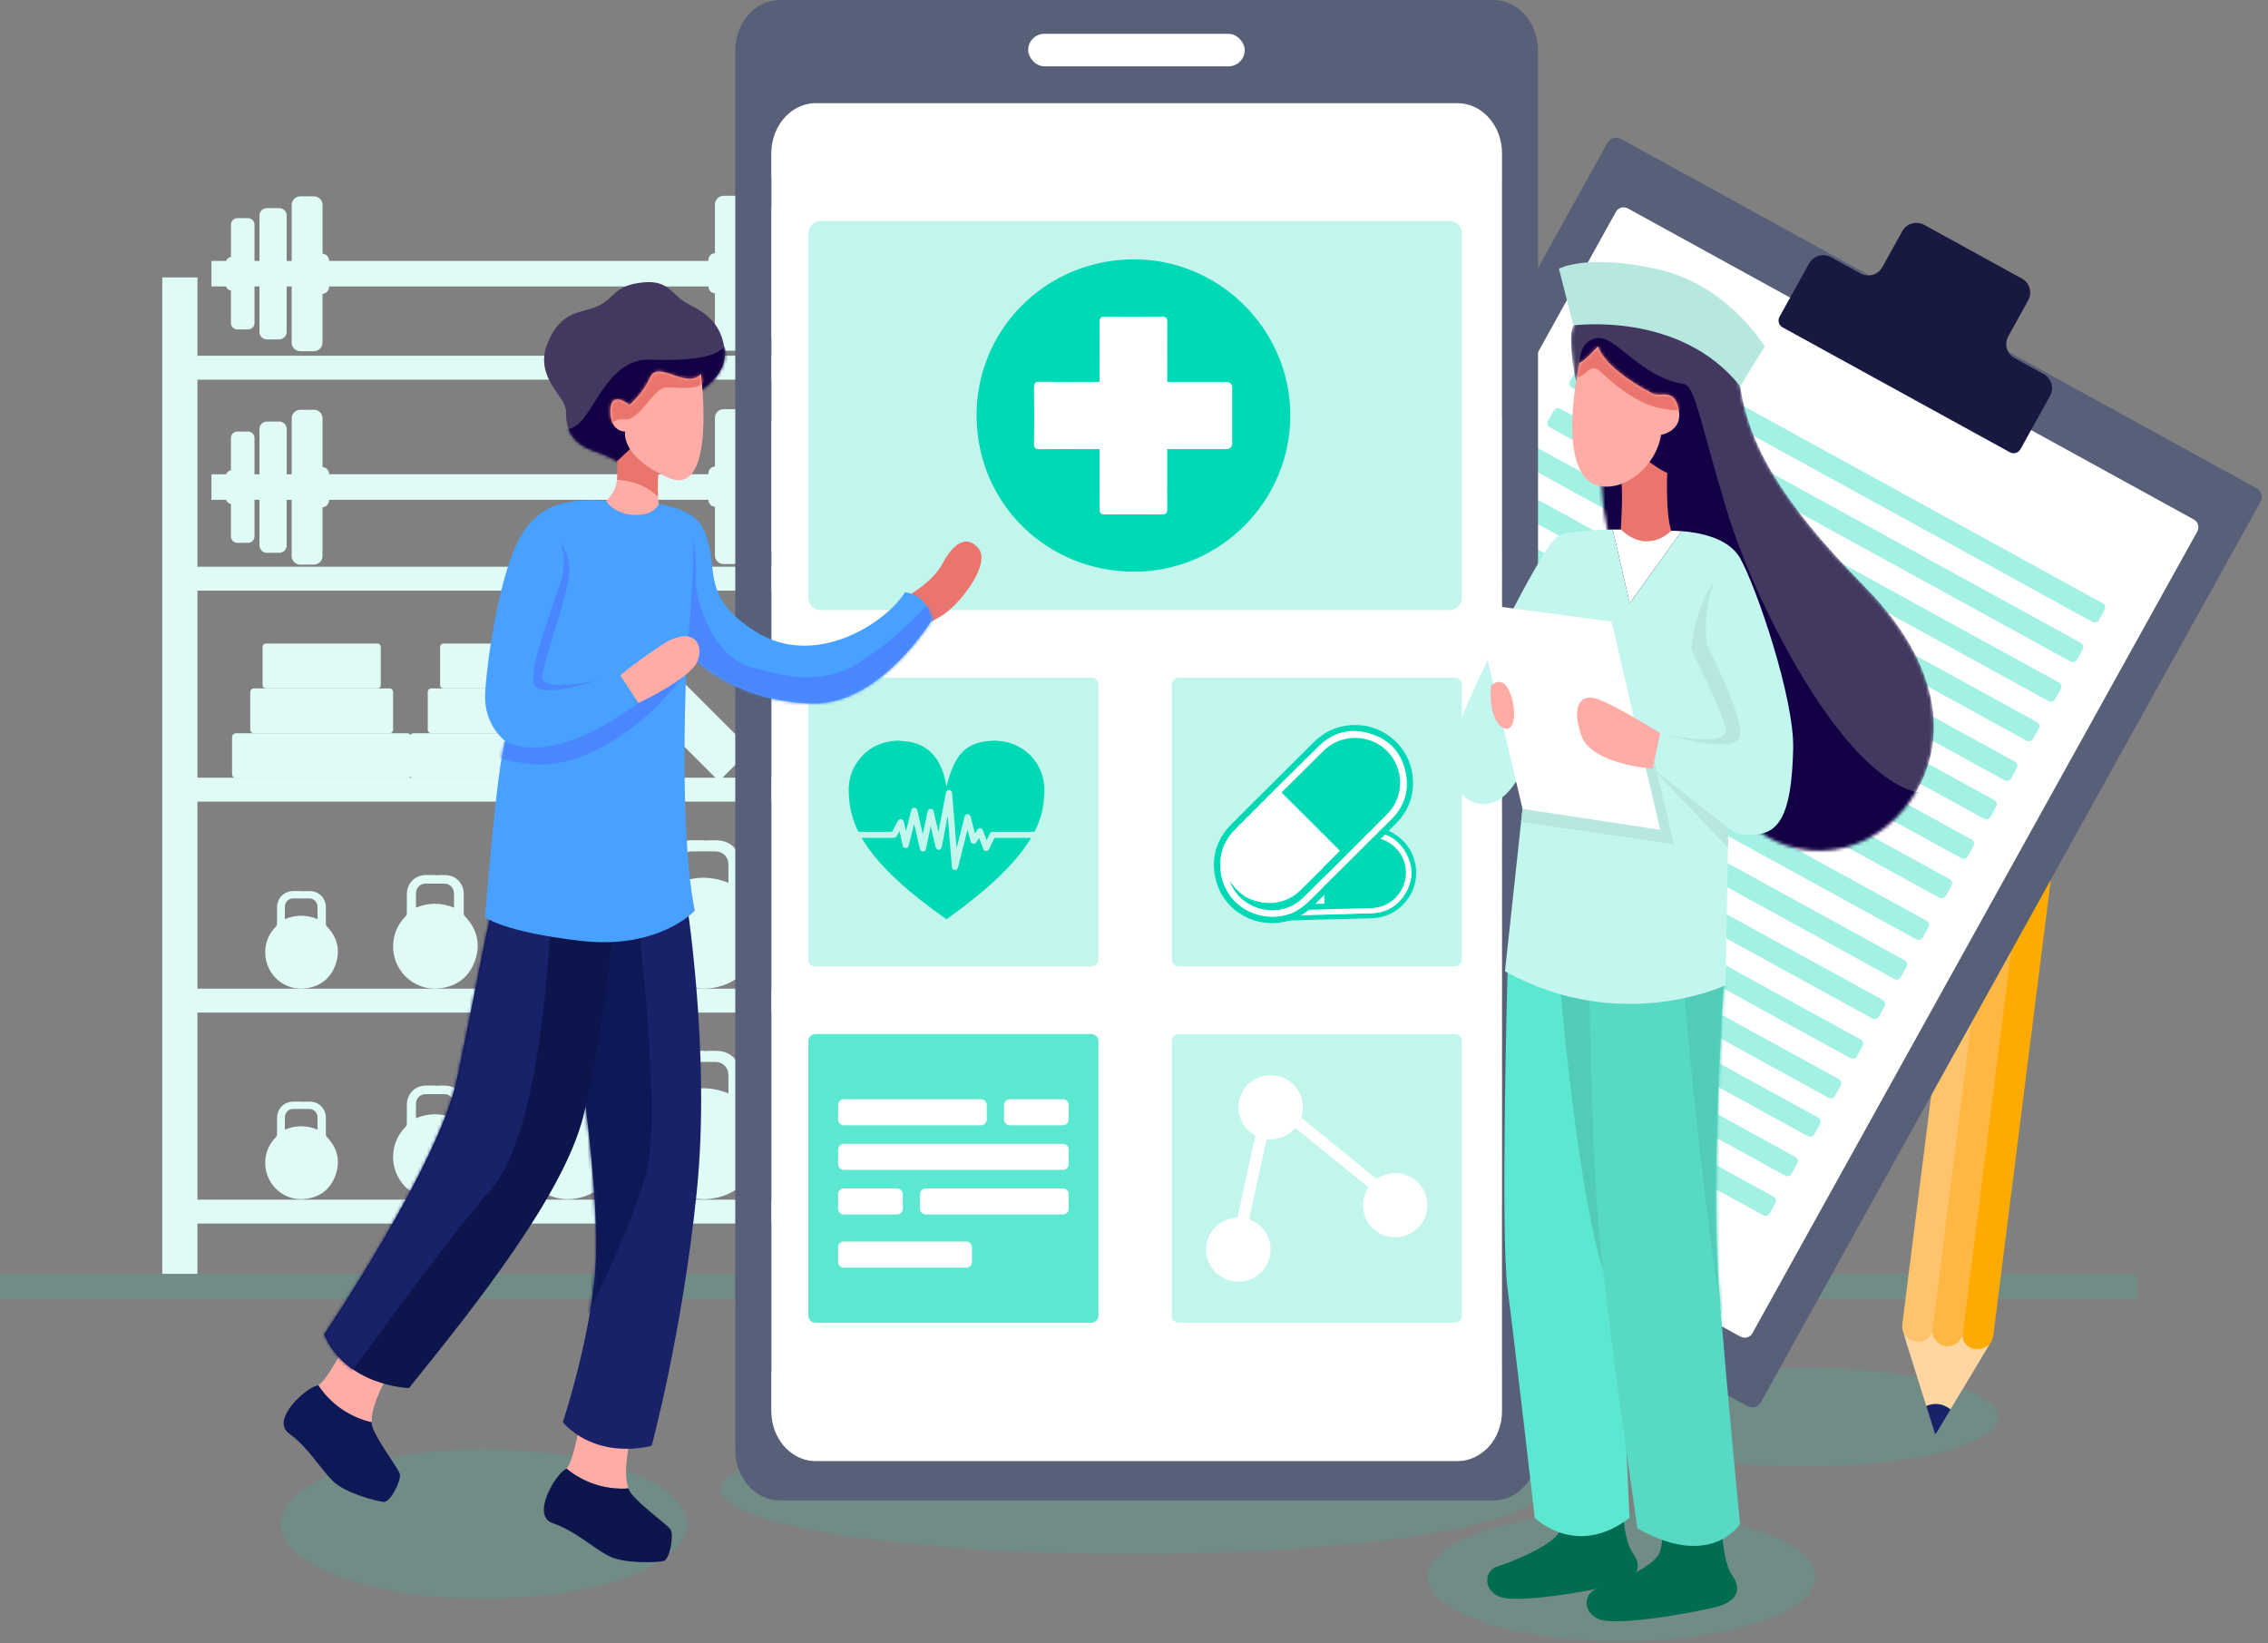 <svg width="693" height="502" viewBox="0 0 693 502" fill="none" xmlns="http://www.w3.org/2000/svg">
<rect x="0" y="0" width="693" height="502" fill="#808080" stroke="none"/>
<path d="M255.546 84.772V108.693H60.335V84.772H49.58V389.216H60.335V373.859H255.546V389.216H266.3V84.772H255.546ZM255.546 366.549H60.335V309.394H255.546V366.549ZM255.546 302.085H60.335V244.93H255.546V302.085ZM255.546 237.621H60.335V180.462H255.546V237.621ZM255.546 173.157H60.335V116.004H255.546V173.157Z" fill="#E0FAF6"/>
<path d="M119.031 210.333H77.545C76.949 210.333 76.466 210.816 76.466 211.412V222.963C76.466 223.559 76.949 224.042 77.545 224.042H119.031C119.627 224.042 120.11 223.559 120.11 222.963V211.412C120.11 210.816 119.627 210.333 119.031 210.333Z" fill="#E0FAF6"/>
<path d="M247.941 79.721C247.897 79.545 247.827 79.377 247.734 79.222C247.644 79.068 247.533 78.929 247.404 78.807H247.392C247.263 78.689 247.118 78.591 246.961 78.513H246.951C246.787 78.435 246.614 78.382 246.435 78.354V68.451C246.435 68.193 246.385 67.938 246.286 67.7C246.188 67.461 246.043 67.245 245.86 67.062C245.678 66.88 245.462 66.735 245.223 66.637C244.985 66.538 244.729 66.487 244.471 66.488H241.195C240.937 66.487 240.681 66.538 240.443 66.637C240.205 66.735 239.988 66.88 239.806 67.062C239.623 67.245 239.479 67.461 239.38 67.7C239.282 67.938 239.231 68.193 239.231 68.451V79.731H237.717V65.705C237.717 65.406 237.658 65.111 237.544 64.835C237.429 64.559 237.261 64.309 237.049 64.098C236.837 63.888 236.586 63.721 236.31 63.608C236.034 63.495 235.738 63.437 235.439 63.439H231.657C231.056 63.439 230.48 63.678 230.055 64.103C229.63 64.528 229.391 65.104 229.391 65.705V79.731H227.869V62.445C227.869 62.101 227.801 61.761 227.669 61.443C227.538 61.126 227.345 60.837 227.102 60.594C226.859 60.351 226.57 60.159 226.252 60.027C225.935 59.896 225.594 59.828 225.251 59.829H221.065C220.372 59.83 219.708 60.107 219.219 60.597C218.73 61.088 218.455 61.752 218.455 62.445V77.332C218.315 77.344 218.176 77.369 218.041 77.407C217.979 77.426 217.917 77.447 217.857 77.469H217.842L217.676 77.542L217.654 77.554C217.602 77.579 217.551 77.607 217.502 77.637L217.471 77.656C217.426 77.685 217.382 77.714 217.339 77.747L217.301 77.774C217.262 77.805 217.223 77.836 217.183 77.871L217.144 77.906C217.109 77.939 217.074 77.972 217.04 78.008L216.997 78.055C216.968 78.088 216.937 78.124 216.91 78.159L216.864 78.219C216.84 78.252 216.815 78.287 216.792 78.323L216.748 78.393C216.728 78.428 216.707 78.463 216.69 78.499L216.649 78.582C216.632 78.615 216.617 78.65 216.603 78.685C216.589 78.716 216.579 78.749 216.566 78.78L216.533 78.88C216.533 78.917 216.512 78.954 216.504 78.992C216.496 79.029 216.487 79.054 216.481 79.085C216.475 79.116 216.467 79.174 216.461 79.219C216.454 79.265 216.461 79.269 216.461 79.296C216.452 79.369 216.448 79.442 216.448 79.516V79.723H100.556V79.688C100.556 79.613 100.556 79.54 100.556 79.468C100.556 79.443 100.556 79.418 100.546 79.393C100.535 79.369 100.533 79.302 100.523 79.257C100.512 79.211 100.508 79.197 100.502 79.166C100.496 79.135 100.483 79.089 100.473 79.052C100.463 79.014 100.45 78.987 100.438 78.954C100.425 78.921 100.415 78.888 100.403 78.857C100.39 78.826 100.372 78.789 100.355 78.753C100.338 78.718 100.33 78.698 100.316 78.671C100.301 78.644 100.276 78.6 100.256 78.565L100.214 78.497C100.189 78.459 100.165 78.424 100.138 78.389L100.096 78.333C100.067 78.296 100.036 78.26 100.005 78.225L99.968 78.182C99.933 78.144 99.895 78.109 99.858 78.076L99.825 78.045C99.783 78.01 99.742 77.975 99.698 77.942L99.672 77.923C99.626 77.888 99.576 77.855 99.527 77.823H99.51C99.456 77.79 99.402 77.761 99.346 77.732C99.1 77.611 98.833 77.536 98.559 77.513V62.61C98.559 62.267 98.492 61.926 98.36 61.608C98.228 61.29 98.035 61.002 97.792 60.758C97.549 60.515 97.26 60.323 96.942 60.191C96.624 60.06 96.283 59.992 95.939 59.992H91.755C91.41 59.99 91.068 60.056 90.749 60.187C90.429 60.318 90.139 60.51 89.894 60.754C89.65 60.997 89.455 61.286 89.323 61.605C89.191 61.924 89.123 62.265 89.123 62.61V79.719H87.599V65.858C87.599 65.258 87.36 64.682 86.935 64.257C86.511 63.833 85.935 63.594 85.335 63.594H81.549C81.251 63.594 80.957 63.652 80.682 63.766C80.407 63.88 80.157 64.046 79.946 64.257C79.736 64.467 79.569 64.716 79.455 64.991C79.341 65.266 79.283 65.561 79.283 65.858V79.719H77.76V68.617C77.76 68.359 77.71 68.104 77.611 67.865C77.512 67.627 77.368 67.411 77.185 67.228C77.003 67.046 76.786 66.902 76.548 66.803C76.31 66.704 76.055 66.653 75.797 66.653H72.522C72.003 66.656 71.507 66.864 71.141 67.232C70.776 67.6 70.571 68.098 70.571 68.617V78.519H70.557C70.147 78.585 69.772 78.788 69.492 79.093C69.325 79.277 69.196 79.492 69.113 79.727H64.606V87.521H69.08C69.181 87.852 69.374 88.147 69.636 88.373C69.898 88.599 70.219 88.747 70.561 88.799V98.699C70.56 98.957 70.611 99.213 70.709 99.451C70.807 99.689 70.952 99.906 71.134 100.089C71.316 100.271 71.532 100.416 71.771 100.515C72.009 100.614 72.264 100.665 72.522 100.665H75.801C76.322 100.664 76.821 100.457 77.189 100.088C77.558 99.72 77.764 99.22 77.764 98.699V87.515H79.287V101.439C79.287 102.04 79.525 102.615 79.949 103.04C80.373 103.465 80.948 103.704 81.549 103.705H85.331C85.628 103.705 85.923 103.647 86.197 103.533C86.472 103.419 86.722 103.252 86.932 103.041C87.142 102.831 87.309 102.581 87.423 102.306C87.536 102.031 87.595 101.737 87.594 101.439V87.515H89.119V104.689C89.119 105.383 89.395 106.049 89.886 106.54C90.376 107.031 91.042 107.307 91.737 107.307H95.921C96.265 107.307 96.605 107.24 96.923 107.108C97.241 106.977 97.53 106.784 97.773 106.541C98.016 106.298 98.21 106.009 98.341 105.691C98.473 105.374 98.541 105.033 98.541 104.689V89.801C99.089 89.755 99.599 89.505 99.972 89.1C100.344 88.696 100.551 88.166 100.552 87.616V87.515H216.436C216.452 88.053 216.665 88.567 217.036 88.958C217.406 89.349 217.908 89.591 218.445 89.635V104.523C218.445 105.218 218.721 105.884 219.212 106.375C219.703 106.866 220.368 107.141 221.063 107.141H225.249C225.943 107.141 226.609 106.866 227.1 106.375C227.591 105.884 227.867 105.218 227.867 104.523V87.515H229.389V101.274C229.389 101.571 229.448 101.866 229.561 102.141C229.675 102.416 229.842 102.665 230.053 102.876C230.263 103.086 230.513 103.253 230.788 103.367C231.063 103.481 231.357 103.54 231.655 103.54H235.439C236.04 103.54 236.616 103.301 237.041 102.876C237.466 102.451 237.705 101.875 237.705 101.274V87.515H239.229V98.529C239.229 98.787 239.28 99.042 239.379 99.28C239.477 99.518 239.622 99.735 239.804 99.917C239.987 100.099 240.203 100.244 240.442 100.342C240.68 100.44 240.935 100.491 241.193 100.491H244.469C244.727 100.491 244.982 100.44 245.221 100.342C245.459 100.244 245.675 100.099 245.858 99.917C246.04 99.735 246.185 99.518 246.283 99.28C246.382 99.042 246.433 98.787 246.433 98.529V88.627C246.745 88.578 247.039 88.451 247.288 88.256C247.536 88.061 247.73 87.806 247.852 87.515H252.386V79.721H247.941Z" fill="#E0FAF6"/>
<path d="M247.941 144.924C247.897 144.748 247.827 144.579 247.734 144.423C247.644 144.27 247.533 144.131 247.404 144.009L247.392 143.998C247.263 143.881 247.118 143.783 246.961 143.706H246.951C246.788 143.627 246.614 143.573 246.435 143.547V133.653C246.435 133.395 246.385 133.139 246.286 132.901C246.188 132.662 246.043 132.446 245.861 132.263C245.678 132.08 245.462 131.936 245.223 131.837C244.985 131.738 244.73 131.687 244.471 131.687H241.195C240.937 131.687 240.681 131.738 240.443 131.837C240.205 131.936 239.988 132.08 239.806 132.263C239.623 132.446 239.479 132.662 239.38 132.901C239.282 133.139 239.231 133.395 239.231 133.653V144.933H237.717V130.904C237.717 130.304 237.478 129.728 237.053 129.303C236.628 128.879 236.052 128.64 235.451 128.64H231.669C231.069 128.64 230.493 128.879 230.068 129.303C229.643 129.728 229.404 130.304 229.403 130.904V144.933H227.881V127.646C227.881 126.952 227.605 126.286 227.114 125.795C226.623 125.304 225.957 125.028 225.263 125.028H221.077C220.733 125.028 220.392 125.095 220.074 125.226C219.756 125.358 219.467 125.55 219.223 125.794C218.98 126.037 218.787 126.326 218.655 126.643C218.523 126.961 218.455 127.302 218.455 127.646V142.534C218.315 142.546 218.176 142.571 218.041 142.609C217.978 142.626 217.917 142.646 217.857 142.669H217.842C217.786 142.69 217.73 142.714 217.676 142.741H217.654L217.502 142.824L217.471 142.843C217.426 142.872 217.382 142.903 217.339 142.934L217.301 142.961L217.183 143.058L217.144 143.095C217.109 143.129 217.074 143.162 217.04 143.197L216.997 143.245C216.968 143.278 216.937 143.313 216.91 143.348C216.883 143.383 216.881 143.387 216.864 143.406L216.792 143.512L216.748 143.582C216.728 143.617 216.707 143.65 216.69 143.686L216.649 143.771C216.632 143.803 216.617 143.837 216.603 143.872C216.589 143.903 216.579 143.936 216.566 143.969C216.554 144.003 216.543 144.034 216.533 144.067C216.523 144.1 216.512 144.143 216.504 144.181C216.496 144.218 216.487 144.241 216.481 144.272C216.475 144.303 216.467 144.363 216.461 144.406C216.454 144.45 216.461 144.458 216.461 144.485C216.452 144.557 216.448 144.63 216.448 144.703V144.91H100.556V144.875C100.556 144.8 100.556 144.728 100.556 144.655C100.556 144.63 100.556 144.605 100.546 144.58C100.54 144.535 100.533 144.489 100.523 144.444C100.523 144.413 100.508 144.382 100.502 144.351C100.496 144.319 100.483 144.276 100.473 144.239C100.463 144.201 100.45 144.172 100.438 144.139C100.425 144.106 100.415 144.075 100.403 144.042C100.39 144.009 100.372 143.974 100.355 143.94C100.338 143.907 100.33 143.885 100.316 143.858C100.301 143.831 100.276 143.785 100.256 143.75L100.214 143.682C100.189 143.644 100.165 143.609 100.138 143.574C100.125 143.555 100.111 143.537 100.096 143.52C100.067 143.483 100.036 143.445 100.005 143.41L99.968 143.369C99.933 143.331 99.895 143.296 99.858 143.261C99.848 143.25 99.837 143.241 99.825 143.232C99.785 143.195 99.743 143.161 99.698 143.129L99.672 143.108C99.626 143.073 99.576 143.039 99.527 143.008H99.51C99.456 142.977 99.402 142.946 99.346 142.919C99.1 142.797 98.833 142.722 98.559 142.7V127.812C98.559 127.468 98.492 127.127 98.36 126.81C98.228 126.492 98.035 126.203 97.792 125.96C97.549 125.717 97.26 125.524 96.942 125.393C96.624 125.261 96.283 125.194 95.939 125.194H91.755C91.061 125.194 90.395 125.47 89.904 125.961C89.413 126.452 89.137 127.118 89.137 127.812V144.922H87.613V131.064C87.613 130.766 87.555 130.472 87.441 130.197C87.328 129.922 87.161 129.672 86.951 129.462C86.74 129.251 86.491 129.084 86.216 128.97C85.941 128.857 85.647 128.798 85.349 128.798H81.549C80.948 128.798 80.371 129.037 79.946 129.462C79.521 129.886 79.283 130.463 79.283 131.064V144.924H77.76V133.81C77.76 133.552 77.71 133.297 77.611 133.059C77.512 132.821 77.368 132.604 77.185 132.422C77.003 132.239 76.786 132.095 76.548 131.996C76.31 131.897 76.055 131.847 75.797 131.847H72.522C72.264 131.847 72.009 131.897 71.771 131.996C71.533 132.095 71.317 132.24 71.135 132.422C70.952 132.604 70.808 132.821 70.71 133.059C70.611 133.297 70.561 133.552 70.561 133.81V143.711H70.546C70.137 143.776 69.761 143.978 69.482 144.284C69.313 144.467 69.184 144.683 69.103 144.918H64.606V152.712H69.08C69.181 153.043 69.374 153.338 69.636 153.564C69.898 153.79 70.219 153.937 70.561 153.988V163.892C70.561 164.15 70.611 164.405 70.71 164.644C70.808 164.882 70.952 165.098 71.135 165.281C71.317 165.463 71.533 165.608 71.771 165.706C72.009 165.805 72.264 165.856 72.522 165.856H75.801C76.322 165.855 76.821 165.648 77.189 165.28C77.557 164.912 77.764 164.413 77.764 163.892V152.708H79.287V166.633C79.285 166.931 79.343 167.226 79.456 167.502C79.569 167.778 79.735 168.029 79.945 168.24C80.155 168.451 80.405 168.619 80.68 168.734C80.955 168.849 81.25 168.908 81.549 168.909H85.331C85.628 168.909 85.923 168.85 86.197 168.736C86.472 168.622 86.722 168.455 86.932 168.245C87.142 168.035 87.309 167.785 87.423 167.51C87.536 167.235 87.595 166.94 87.594 166.643V152.718H89.119V169.899C89.119 170.593 89.395 171.259 89.886 171.75C90.376 172.241 91.042 172.517 91.737 172.517H95.921C96.265 172.518 96.606 172.451 96.924 172.319C97.243 172.188 97.532 171.995 97.776 171.752C98.02 171.509 98.213 171.22 98.345 170.902C98.477 170.584 98.545 170.243 98.545 169.899V155.011C99.093 154.965 99.603 154.715 99.976 154.31C100.348 153.905 100.555 153.376 100.556 152.826V152.724H216.44C216.455 153.263 216.669 153.777 217.04 154.168C217.41 154.559 217.912 154.799 218.449 154.843V169.733C218.449 170.077 218.517 170.417 218.648 170.735C218.78 171.052 218.973 171.341 219.216 171.584C219.459 171.827 219.748 172.019 220.065 172.151C220.383 172.282 220.723 172.349 221.067 172.349H225.253C225.596 172.349 225.937 172.282 226.254 172.151C226.572 172.019 226.861 171.827 227.104 171.584C227.347 171.341 227.54 171.052 227.671 170.735C227.803 170.417 227.871 170.077 227.871 169.733V152.724H229.393V166.483C229.393 167.084 229.632 167.661 230.057 168.086C230.482 168.511 231.058 168.749 231.659 168.749H235.439C236.04 168.749 236.616 168.511 237.041 168.086C237.466 167.661 237.705 167.084 237.705 166.483V152.724H239.229V163.737C239.229 163.995 239.28 164.25 239.378 164.489C239.477 164.727 239.621 164.944 239.804 165.126C239.986 165.308 240.203 165.453 240.441 165.552C240.679 165.65 240.935 165.701 241.193 165.7H244.469C244.727 165.701 244.983 165.65 245.221 165.552C245.459 165.453 245.676 165.308 245.858 165.126C246.041 164.944 246.185 164.727 246.284 164.489C246.383 164.25 246.433 163.995 246.433 163.737V153.835C246.745 153.787 247.039 153.659 247.288 153.465C247.536 153.271 247.73 153.016 247.852 152.724H252.386V144.93L247.941 144.924Z" fill="#E0FAF6"/>
<path d="M124.456 224.042H72.118C71.45 224.042 70.909 224.584 70.909 225.252V236.542C70.909 237.21 71.45 237.751 72.118 237.751H124.456C125.124 237.751 125.665 237.21 125.665 236.542V225.252C125.665 224.584 125.124 224.042 124.456 224.042Z" fill="#E0FAF6"/>
<path d="M115.363 196.623H81.211C80.669 196.623 80.229 197.063 80.229 197.605V209.351C80.229 209.893 80.669 210.333 81.211 210.333H115.363C115.905 210.333 116.345 209.893 116.345 209.351V197.605C116.345 197.063 115.905 196.623 115.363 196.623Z" fill="#E0FAF6"/>
<path d="M178.696 224.042H126.359C125.691 224.042 125.149 224.584 125.149 225.252V236.542C125.149 237.21 125.691 237.751 126.359 237.751H178.696C179.364 237.751 179.906 237.21 179.906 236.542V225.252C179.906 224.584 179.364 224.042 178.696 224.042Z" fill="#E0FAF6"/>
<path d="M173.272 210.333H131.786C131.19 210.333 130.706 210.816 130.706 211.412V222.963C130.706 223.559 131.19 224.042 131.786 224.042H173.272C173.868 224.042 174.351 223.559 174.351 222.963V211.412C174.351 210.816 173.868 210.333 173.272 210.333Z" fill="#E0FAF6"/>
<path d="M180.671 194.493L170.667 200.269C170.151 200.567 169.974 201.227 170.272 201.743L191.015 237.671C191.313 238.187 191.973 238.364 192.489 238.066L202.493 232.29C203.009 231.992 203.186 231.332 202.888 230.816L182.145 194.888C181.847 194.372 181.187 194.195 180.671 194.493Z" fill="#E0FAF6"/>
<path d="M197.749 198.924L189.581 207.092C189.16 207.513 189.159 208.196 189.581 208.618L218.916 237.953C219.337 238.374 220.021 238.374 220.442 237.953L228.61 229.785C229.031 229.364 229.031 228.68 228.61 228.259L199.275 198.924C198.853 198.502 198.17 198.502 197.749 198.924Z" fill="#E0FAF6"/>
<path d="M169.604 196.623H135.452C134.909 196.623 134.47 197.063 134.47 197.605V209.351C134.47 209.893 134.909 210.333 135.452 210.333H169.604C170.146 210.333 170.585 209.893 170.585 209.351V197.605C170.585 197.063 170.146 196.623 169.604 196.623Z" fill="#E0FAF6"/>
<path d="M99.906 283.107C99.799 283.008 99.714 282.888 99.657 282.754C99.6 282.62 99.573 282.475 99.576 282.33C99.591 280.605 99.599 278.879 99.576 277.152C99.549 274.689 97.845 272.657 95.407 272.328C94.33 272.183 93.216 272.303 92.12 272.303V272.251C91.318 272.251 90.519 272.251 89.719 272.251C86.766 272.268 84.655 274.391 84.653 277.34C84.653 279.018 84.664 280.698 84.641 282.375C84.628 282.628 84.528 282.868 84.357 283.055C82.454 284.977 81.323 287.27 81.082 289.96C80.461 296.977 86.296 302.802 93.269 302.006C97.826 301.486 101.055 298.978 102.561 294.629C104.06 290.312 103.07 286.418 99.906 283.107ZM97.033 280.828C93.69 279.463 90.405 279.443 87.048 280.828C87.048 279.432 86.996 278.136 87.062 276.833C87.102 276.198 87.384 275.603 87.85 275.17C88.316 274.737 88.93 274.499 89.566 274.505C91.223 274.486 92.886 274.486 94.556 274.505C95.15 274.52 95.719 274.744 96.164 275.138C96.609 275.531 96.901 276.069 96.989 276.657C97.022 276.905 97.036 277.156 97.031 277.407C97.035 278.521 97.033 279.631 97.033 280.826V280.828Z" fill="#E0FAF6"/>
<path d="M142.079 279.989C141.955 279.875 141.856 279.735 141.789 279.58C141.723 279.424 141.692 279.256 141.696 279.086C141.713 277.075 141.723 275.066 141.696 273.057C141.665 270.191 139.681 267.825 136.841 267.442C135.599 267.272 134.292 267.413 133.014 267.413V267.351C132.082 267.351 131.15 267.351 130.22 267.351C126.782 267.372 124.323 269.836 124.321 273.275C124.321 275.23 124.333 277.183 124.306 279.138C124.293 279.432 124.176 279.712 123.977 279.929C121.761 282.166 120.444 284.836 120.164 287.968C119.439 296.139 126.235 302.916 134.354 301.994C139.671 301.391 143.418 298.473 145.172 293.405C146.918 288.372 145.756 283.846 142.079 279.989ZM138.734 277.332C134.841 275.743 131.005 275.721 127.109 277.332C127.109 275.708 127.049 274.19 127.125 272.68C127.174 271.941 127.502 271.249 128.045 270.745C128.587 270.241 129.301 269.963 130.042 269.969C131.978 269.948 133.915 269.952 135.841 269.969C136.533 269.986 137.196 270.246 137.714 270.704C138.233 271.162 138.573 271.789 138.674 272.473C138.713 272.763 138.729 273.055 138.724 273.347C138.739 274.648 138.734 275.944 138.734 277.332Z" fill="#E0FAF6"/>
<path d="M183.76 277.367C183.62 277.239 183.51 277.083 183.436 276.909C183.362 276.734 183.326 276.546 183.332 276.357C183.35 274.109 183.361 271.86 183.332 269.613C183.298 266.404 181.078 263.759 177.901 263.331C176.499 263.14 175.049 263.298 173.62 263.298V263.229C172.584 263.229 171.534 263.229 170.492 263.229C166.648 263.25 163.897 266.015 163.895 269.857C163.895 272.044 163.91 274.231 163.879 276.417C163.863 276.746 163.733 277.06 163.51 277.303C161.025 279.805 159.556 282.792 159.246 286.296C158.432 295.436 166.035 303.017 175.119 301.986C181.066 301.31 185.268 298.05 187.219 292.377C189.172 286.754 187.882 281.682 183.76 277.367ZM180.018 274.395C175.668 272.618 171.37 272.591 167.013 274.405C167.013 272.587 166.946 270.884 167.031 269.198C167.116 267.512 168.558 266.187 170.293 266.168C172.46 266.143 174.626 266.148 176.791 266.168C177.564 266.187 178.306 266.479 178.886 266.991C179.466 267.503 179.847 268.203 179.962 268.969C180.003 269.293 180.021 269.619 180.016 269.946C180.022 271.388 180.018 272.838 180.018 274.395Z" fill="#E0FAF6"/>
<path d="M226.947 273.223C226.784 273.073 226.655 272.89 226.569 272.687C226.482 272.483 226.44 272.263 226.446 272.042C226.469 269.416 226.481 266.792 226.446 264.172C226.407 260.427 223.815 257.337 220.106 256.835C218.468 256.614 216.775 256.798 215.106 256.798V256.717C213.888 256.717 212.672 256.717 211.454 256.717C206.966 256.742 203.754 259.971 203.752 264.455C203.752 267.009 203.768 269.563 203.731 272.119C203.713 272.504 203.561 272.87 203.3 273.154C200.4 276.075 198.683 279.563 198.329 283.653C197.381 294.328 206.258 303.181 216.864 301.977C223.809 301.188 228.706 297.371 230.994 290.758C233.275 284.182 231.769 278.26 226.947 273.223ZM222.577 269.751C217.49 267.68 212.48 267.647 207.389 269.764C207.389 267.639 207.312 265.657 207.412 263.685C207.513 261.674 209.195 260.164 211.22 260.145C213.749 260.116 216.28 260.12 218.809 260.145C219.712 260.168 220.579 260.508 221.256 261.106C221.932 261.705 222.377 262.522 222.511 263.416C222.559 263.794 222.58 264.175 222.575 264.557C222.598 266.245 222.585 267.935 222.585 269.751H222.577Z" fill="#E0FAF6"/>
<path d="M99.906 347.434C99.799 347.336 99.714 347.216 99.657 347.082C99.6 346.949 99.573 346.804 99.576 346.659C99.591 344.932 99.599 343.207 99.576 341.481C99.549 339.019 97.845 336.987 95.407 336.657C94.33 336.512 93.216 336.633 92.12 336.633V336.581C91.318 336.581 90.519 336.581 89.719 336.581C86.766 336.6 84.655 338.72 84.653 341.67C84.653 343.348 84.664 345.027 84.641 346.705C84.628 346.958 84.528 347.199 84.357 347.386C82.454 349.306 81.323 351.599 81.082 354.29C80.461 361.307 86.296 367.131 93.269 366.336C97.826 365.818 101.055 363.308 102.561 358.958C104.067 354.609 103.07 350.748 99.906 347.434ZM97.033 345.156C93.69 343.791 90.405 343.77 87.048 345.156C87.048 343.76 86.996 342.463 87.062 341.16C87.102 340.526 87.384 339.93 87.85 339.497C88.316 339.064 88.93 338.826 89.566 338.832C91.223 338.814 92.892 338.818 94.556 338.832C95.149 338.847 95.718 339.071 96.163 339.464C96.608 339.856 96.9 340.393 96.989 340.98C97.022 341.229 97.036 341.479 97.031 341.73C97.035 342.844 97.033 343.958 97.033 345.154V345.156Z" fill="#E0FAF6"/>
<path d="M142.079 344.317C141.955 344.202 141.856 344.063 141.789 343.907C141.723 343.751 141.692 343.583 141.696 343.414C141.713 341.405 141.723 339.393 141.696 337.384C141.665 334.518 139.681 332.152 136.841 331.769C135.599 331.599 134.292 331.74 133.014 331.74V331.68C132.082 331.68 131.15 331.68 130.22 331.68C126.782 331.701 124.323 334.166 124.321 337.604C124.321 339.559 124.333 341.512 124.306 343.467C124.293 343.762 124.176 344.042 123.977 344.259C121.761 346.496 120.444 349.165 120.164 352.297C119.439 360.468 126.235 367.245 134.354 366.323C139.671 365.72 143.418 362.802 145.172 357.734C146.918 352.707 145.756 348.173 142.079 344.317ZM138.734 341.659C134.841 340.071 131.005 340.048 127.109 341.659C127.109 340.035 127.049 338.517 127.125 337.007C127.174 336.269 127.503 335.577 128.045 335.073C128.587 334.57 129.302 334.292 130.042 334.298C131.978 334.275 133.915 334.28 135.841 334.298C136.533 334.315 137.196 334.576 137.714 335.034C138.233 335.492 138.573 336.118 138.674 336.802C138.713 337.092 138.729 337.384 138.724 337.676C138.739 338.975 138.734 340.27 138.734 341.659Z" fill="#E0FAF6"/>
<path d="M183.76 341.695C183.62 341.567 183.51 341.41 183.436 341.236C183.362 341.062 183.326 340.873 183.332 340.684C183.35 338.437 183.361 336.187 183.332 333.94C183.298 330.734 181.078 328.087 177.901 327.658C176.499 327.468 175.049 327.625 173.62 327.625V327.557C172.584 327.557 171.534 327.557 170.492 327.557C166.648 327.579 163.897 330.342 163.895 334.184C163.895 336.372 163.91 338.559 163.879 340.744C163.864 341.074 163.733 341.387 163.51 341.63C161.025 344.132 159.556 347.119 159.246 350.624C158.432 359.764 166.035 367.344 175.119 366.313C181.066 365.638 185.268 362.378 187.219 356.705C189.172 351.081 187.882 346.009 183.76 341.695ZM180.018 338.723C175.668 336.945 171.37 336.921 167.013 338.733C167.013 336.914 166.946 335.212 167.031 333.526C167.118 331.805 168.558 330.514 170.293 330.496C172.46 330.471 174.626 330.475 176.791 330.496C177.564 330.515 178.306 330.806 178.886 331.318C179.466 331.831 179.847 332.531 179.962 333.296C180.003 333.621 180.021 333.948 180.016 334.276C180.022 335.719 180.018 337.167 180.018 338.723Z" fill="#E0FAF6"/>
<path d="M226.947 337.55C226.784 337.401 226.655 337.218 226.569 337.014C226.482 336.811 226.44 336.591 226.446 336.37C226.469 333.745 226.481 331.119 226.446 328.499C226.407 324.754 223.815 321.664 220.106 321.163C218.468 320.941 216.775 321.125 215.106 321.125V321.045C213.888 321.045 212.672 321.045 211.454 321.045C206.966 321.072 203.754 324.299 203.752 328.783C203.752 331.337 203.768 333.89 203.731 336.446C203.714 336.831 203.561 337.198 203.3 337.482C200.4 340.402 198.683 343.89 198.329 347.983C197.381 358.656 206.258 367.508 216.864 366.305C223.809 365.516 228.706 361.698 230.994 355.085C233.275 348.511 231.769 342.587 226.947 337.55ZM222.577 334.079C217.49 332.008 212.48 331.974 207.389 334.091C207.389 331.966 207.312 329.984 207.412 328.012C207.513 326.001 209.195 324.491 211.22 324.473C213.749 324.444 216.28 324.448 218.809 324.473C219.712 324.496 220.578 324.836 221.255 325.434C221.932 326.032 222.376 326.85 222.511 327.743C222.559 328.121 222.58 328.503 222.575 328.884C222.598 330.572 222.585 332.262 222.585 334.079H222.577Z" fill="#E0FAF6"/>
<path opacity="0.12" d="M147.803 488.518C182.092 488.518 209.888 478.275 209.888 465.64C209.888 453.004 182.092 442.761 147.803 442.761C113.515 442.761 85.719 453.004 85.719 465.64C85.719 478.275 113.515 488.518 147.803 488.518Z" fill="#00D9B6"/>
<path opacity="0.12" d="M345.57 474.852C414.748 474.852 470.828 465.994 470.828 455.066C470.828 444.139 414.748 435.28 345.57 435.28C276.392 435.28 220.312 444.139 220.312 455.066C220.312 465.994 276.392 474.852 345.57 474.852Z" fill="#00D9B6"/>
<path opacity="0.12" d="M495.434 501.513C528.175 501.513 554.717 492.654 554.717 481.727C554.717 470.799 528.175 461.941 495.434 461.941C462.692 461.941 436.15 470.799 436.15 481.727C436.15 492.654 462.692 501.513 495.434 501.513Z" fill="#00D9B6"/>
<path opacity="0.12" d="M551.31 448.119C584.052 448.119 610.594 441.354 610.594 433.008C610.594 424.662 584.052 417.896 551.31 417.896C518.569 417.896 492.027 424.662 492.027 433.008C492.027 441.354 518.569 448.119 551.31 448.119Z" fill="#00D9B6"/>
<path opacity="0.12" d="M653.045 389.204H0V397.033H653.045V389.204Z" fill="#00D9B6"/>
<path d="M192.028 454.782C190.051 449.462 192.694 439.17 192.694 439.17L177.472 433.008C176.223 441.231 174.375 447.612 173.102 448.71C178.385 453.092 185.167 455.269 192.028 454.782Z" fill="#FFACA6"/>
<path d="M204.895 467.388C203.855 465.731 196.627 460.837 192.987 456.51C192.571 455.992 192.246 455.408 192.028 454.782C185.163 455.272 178.375 453.095 173.089 448.71C173.037 448.756 172.98 448.796 172.919 448.83C169.714 450.435 162.18 463.094 168.871 465.377C175.562 467.659 180.981 472.727 185.788 475.318C190.596 477.909 200.773 477.412 202.737 476.965C204.702 476.518 205.936 469.051 204.895 467.388Z" fill="#0E1856"/>
<path d="M204.895 467.388C203.855 465.731 196.627 460.837 192.987 456.51C192.571 455.992 192.246 455.408 192.028 454.782C185.163 455.272 178.375 453.095 173.089 448.71C173.037 448.756 172.98 448.796 172.919 448.83C169.714 450.435 162.18 463.094 168.871 465.377C175.562 467.659 180.981 472.727 185.788 475.318C190.596 477.909 200.773 477.412 202.737 476.965C204.702 476.518 205.936 469.051 204.895 467.388Z" fill="black" fill-opacity="0.12"/>
<path d="M113.575 434.574C113.248 428.911 118.8 419.839 118.8 419.839L106.055 409.514C102.451 417.014 98.801 422.579 97.254 423.255C101.019 428.986 106.868 433.043 113.575 434.574Z" fill="#FFACA6"/>
<path d="M122.172 450.375C121.658 448.48 116.191 441.703 113.985 436.498C113.735 435.882 113.594 435.229 113.568 434.565C106.862 433.035 101.013 428.978 97.248 423.246C97.182 423.277 97.112 423.299 97.04 423.313C93.502 423.913 82.576 433.826 88.299 437.956C94.022 442.086 97.718 448.519 101.552 452.392C105.385 456.265 115.26 458.757 117.275 458.902C119.289 459.047 122.69 452.27 122.172 450.375Z" fill="#0E1856"/>
<path d="M206.893 270.63L209.434 273.125C209.434 273.125 217.343 321.14 212.879 364.358C208.415 407.576 199.12 441.724 199.12 441.724C199.12 441.724 183.214 446.527 171.955 434.609C171.955 434.609 181.784 404.908 182.153 382.678C182.521 360.447 177.328 326.041 177.328 326.041L177.863 275.077L206.893 270.63Z" fill="#192169"/>
<mask id="mask0" mask-type="alpha" maskUnits="userSpaceOnUse" x="171" y="270" width="44" height="173">
<path d="M206.893 270.63L209.434 273.125C209.434 273.125 217.343 321.14 212.879 364.358C208.415 407.576 199.12 441.724 199.12 441.724C199.12 441.724 183.214 446.527 171.955 434.609C171.955 434.609 181.784 404.908 182.153 382.678C182.521 360.447 177.328 326.041 177.328 326.041L177.863 275.077L206.893 270.63Z" fill="#003DA8"/>
</mask>
<g mask="url(#mask0)">
<path d="M193.101 264.346C193.101 264.346 202.063 333.963 198.042 355.379C194.021 376.796 166.201 428.014 166.201 428.014V302.433L170.307 272.222L193.101 264.346Z" fill="#0E1856"/>
</g>
<path d="M187.772 278.187V280.17C187.772 280.17 184.327 317.037 178.25 341.044C172.173 365.052 145.508 398.678 124.956 424.116C124.956 424.116 105.835 423.584 99.044 407.754C99.044 407.754 134.113 355.783 139.616 329.765C148.215 289.111 149.206 278.262 152.727 272.222L173.93 275.52L187.772 278.187Z" fill="#0E1856"/>
<path d="M187.772 278.187V280.17C187.772 280.17 184.327 317.037 178.25 341.044C172.173 365.052 145.508 398.678 124.956 424.116C124.956 424.116 105.835 423.584 99.044 407.754C99.044 407.754 134.113 355.783 139.616 329.765C148.215 289.111 149.206 278.262 152.727 272.222L173.93 275.52L187.772 278.187Z" fill="black" fill-opacity="0.12"/>
<mask id="mask1" mask-type="alpha" maskUnits="userSpaceOnUse" x="99" y="272" width="89" height="153">
<path d="M187.772 278.187V280.17C187.772 280.17 184.327 317.037 178.25 341.044C172.173 365.052 145.508 398.678 124.956 424.116C124.956 424.116 105.835 423.584 99.044 407.754C99.044 407.754 134.113 355.783 139.616 329.765C148.215 289.111 149.206 278.262 152.727 272.222L173.93 275.52L187.772 278.187Z" fill="#0542BF"/>
</mask>
<g mask="url(#mask1)">
<path d="M168.746 269.547C168.746 269.547 167.618 342.911 150.195 363.188C132.771 383.465 104.457 423.253 104.457 423.253L88.004 406.403L122.226 346.645L148.215 264.743L162.265 265.011L168.746 269.547Z" fill="#192169"/>
</g>
<path d="M636.49 190.199C636.196 193.55 635.718 196.878 635.26 200.211C634.965 200.351 634.633 200.392 634.313 200.329C632.211 200.103 630.098 199.958 627.992 199.78C624.292 199.467 620.627 198.887 616.941 198.481C616.544 198.445 616.152 198.369 615.77 198.254C615 198.096 614.215 198.046 613.437 197.939C611.851 197.591 610.23 197.433 608.638 197.11C608.255 197.036 607.855 196.996 607.535 196.735C607.92 193.593 608.278 190.447 608.7 187.309C608.854 186.154 609.936 185.445 611.183 185.59C613.972 185.924 616.76 186.282 619.547 186.626C624.334 187.226 629.12 187.827 633.907 188.428C634.373 188.488 634.833 188.581 635.297 188.658L636.49 190.199Z" fill="#0953C9"/>
<path d="M581.695 407.439C581.233 406.403 581.164 405.357 581.304 404.243C585.275 372.84 601.308 245.759 605.27 214.355C605.297 214.136 605.349 213.918 605.391 213.699C605.67 213.512 605.976 213.597 606.259 213.657C607.986 214.015 609.728 214.278 611.474 214.539C612.186 214.784 612.931 214.78 613.672 214.892C614.003 214.974 614.396 214.892 614.633 215.233C614.729 216.379 614.538 217.512 614.371 218.63C614.074 220.612 613.907 222.611 613.614 224.595C613.212 227.315 612.91 230.047 612.573 232.772C612.101 236.556 611.666 240.347 611.158 244.127C610.617 248.149 610.171 252.182 609.607 256.2C609.36 257.962 609.191 259.739 608.968 261.506C608.519 265.015 596.049 364.209 595.556 367.711C595.123 370.775 594.763 373.848 594.38 376.916C593.678 382.545 592.96 388.171 592.276 393.802C591.799 397.721 591.287 401.635 590.773 405.548C590.728 405.968 590.705 406.391 590.704 406.813C590.705 407.024 590.631 407.228 590.496 407.389C589.531 409.272 588.016 410.37 585.866 410.179C584.041 410.02 582.484 409.241 581.695 407.439Z" fill="#FFC36C"/>
<path d="M581.695 407.439C582.84 409.019 584.303 410.057 586.344 409.993C588.097 409.939 589.368 409.088 590.153 407.526C590.228 407.375 590.224 407.17 590.482 407.24C590.921 407.948 591.094 408.775 591.635 409.456C593.641 411.989 597.364 411.608 599.044 408.835C599.21 408.557 599.212 408.064 599.751 408.156C600.043 409.011 600.23 409.902 600.877 410.608C601.724 411.534 602.75 412.058 603.999 412.027C605.179 411.987 606.305 411.735 607.258 410.97C607.447 410.819 607.643 410.649 607.924 410.722C606.251 413.522 604.578 416.322 602.906 419.121C600.603 422.956 598.295 426.79 595.982 430.62C595.447 430.597 595.104 430.183 594.663 429.967C593.832 429.538 592.925 429.276 591.992 429.196C591.06 429.116 590.121 429.22 589.229 429.501C589.021 429.568 588.813 429.667 588.578 429.582C586.532 423.074 584.488 416.567 582.444 410.061C582.182 409.195 581.947 408.315 581.695 407.439Z" fill="#FFD6A1"/>
<path d="M611.435 214.682C609.401 214.475 607.404 214.044 605.399 213.698C605.927 209.418 606.455 205.137 606.983 200.857C607.156 199.482 607.356 198.111 607.543 196.737L613.543 197.773C613.751 198.046 613.645 198.347 613.61 198.635C612.97 203.726 612.328 208.816 611.682 213.906C611.641 214.185 611.657 214.473 611.435 214.682Z" fill="#48A0FF"/>
<path d="M588.586 429.584C591.26 428.474 593.722 428.861 595.99 430.62C594.631 432.886 593.274 435.152 591.92 437.418C591.826 437.577 591.639 437.708 591.697 437.933L591.266 438.095C590.373 435.259 589.479 432.422 588.586 429.584Z" fill="#192169"/>
<path d="M607.932 410.724C606.878 411.686 605.502 412.226 604.072 412.24C602.954 412.274 601.869 411.867 601.05 411.109C600.232 410.351 599.747 409.302 599.701 408.191C599.571 407.978 599.52 407.727 599.558 407.48C599.589 407.234 599.616 406.987 599.647 406.743C603.574 375.621 619.578 248.824 623.512 217.702C623.566 217.267 623.53 216.803 623.818 216.42C624.09 216.169 624.419 216.238 624.735 216.277C627.339 216.602 629.955 216.78 632.571 216.961C632.67 216.955 632.77 216.971 632.863 217.006C632.956 217.042 633.04 217.097 633.11 217.168C632.706 220.482 632.313 223.81 631.894 227.128C629.199 248.53 614.423 365.607 611.724 387.008C610.85 393.944 609.978 400.881 609.108 407.82C609.014 408.882 608.604 409.893 607.932 410.724Z" fill="#FDAB01"/>
<path d="M633.12 217.162C630.323 217.008 627.532 216.768 624.746 216.484C624.477 216.455 624.205 216.464 623.936 216.453C623.739 216.562 623.51 216.598 623.289 216.555C620.494 216.163 617.67 215.96 614.904 215.395C614.78 215.379 614.664 215.33 614.567 215.252L613.645 215.045C613.376 214.838 613.48 214.546 613.514 214.287C614.158 209.134 614.807 203.982 615.464 198.831C615.497 198.575 615.464 198.27 615.776 198.129C622.244 199.078 628.739 199.773 635.26 200.215C634.991 202.452 634.735 204.691 634.45 206.926C634.028 210.335 633.564 213.748 633.12 217.162Z" fill="#48A0FF"/>
<path d="M615.776 198.125C615.064 203.763 614.354 209.402 613.645 215.041C612.902 214.956 612.153 214.921 611.435 214.682C612.101 209.372 612.766 204.06 613.431 198.747C613.47 198.428 613.501 198.109 613.535 197.788C614.289 197.842 615.039 197.955 615.776 198.125Z" fill="#DDDDDD"/>
<path d="M614.567 215.252L623.932 216.453C623.772 216.693 623.784 216.975 623.751 217.242C619.782 248.681 603.738 375.795 599.772 407.232C599.732 407.549 599.728 407.872 599.707 408.191C599.435 408.209 599.453 408.46 599.374 408.622C598.937 409.562 598.202 410.333 597.281 410.816C596.361 411.299 595.306 411.468 594.28 411.296C592.348 410.989 590.771 409.305 590.477 407.24C590.446 405.44 590.798 403.671 591.025 401.903C591.258 400.063 591.508 398.222 591.757 396.383C592.132 393.614 592.463 390.84 592.812 388.067C593.229 384.736 593.678 381.406 594.061 378.071C594.367 375.451 594.729 372.842 594.998 370.217C595.308 367.185 595.845 364.178 596.188 361.148C596.475 358.602 608.918 260.392 609.193 257.844C609.401 255.966 609.688 254.089 609.942 252.215C610.213 250.22 610.4 248.217 610.635 246.221C610.685 245.806 610.81 245.392 610.862 244.978C611.262 241.859 611.656 238.739 612.046 235.62C612.411 232.737 612.802 229.856 613.131 226.969C613.416 224.45 613.755 221.938 614.046 219.419C614.213 218.038 614.35 216.638 614.567 215.252Z" fill="#FFB743"/>
<path d="M525.796 468.063C526.48 468.614 526.478 477.545 529.379 481.543C532.28 485.54 530.849 489.483 523.927 491.134C517.005 492.785 493.351 497.153 488.214 494.587C483.078 492.021 484.387 486.476 487.894 485.474C491.4 484.471 505.365 478.997 507.04 474.473C508.716 469.95 507.203 468.716 507.203 468.716L525.796 468.063Z" fill="#006D53"/>
<path d="M339.664 322.88L533.918 429.646C535.384 430.451 537.229 429.922 538.038 428.463L690.729 153.299C691.538 151.84 691.006 150.004 689.54 149.199L495.286 42.433C493.82 41.627 491.975 42.157 491.166 43.616L338.475 318.779C337.666 320.238 338.198 322.074 339.664 322.88Z" fill="#576078"/>
<path d="M358.868 313.348L531.799 408.393C533.103 409.111 534.746 408.639 535.466 407.34L671.395 162.383C672.116 161.084 671.642 159.45 670.337 158.732L497.407 63.687C496.102 62.969 494.46 63.441 493.739 64.74L357.81 309.697C357.09 310.996 357.563 312.63 358.868 313.348Z" fill="white"/>
<path d="M575.152 81.626L581.26 70.618C581.89 69.483 582.948 68.643 584.2 68.284C585.452 67.925 586.796 68.075 587.936 68.702L617.805 85.118C618.946 85.745 619.789 86.798 620.15 88.044C620.511 89.29 620.36 90.627 619.73 91.763L613.632 102.769C613.002 103.904 612.851 105.242 613.212 106.488C613.573 107.734 614.417 108.786 615.557 109.413L624.481 114.318C625.622 114.945 626.465 115.997 626.826 117.244C627.187 118.49 627.036 119.827 626.406 120.962L617.37 137.248C617.062 137.801 616.547 138.21 615.937 138.385C615.326 138.561 614.671 138.488 614.115 138.182L544.682 100.021C544.126 99.714 543.715 99.201 543.539 98.594C543.363 97.987 543.437 97.335 543.743 96.781L552.78 80.495C553.41 79.36 554.467 78.521 555.719 78.161C556.971 77.802 558.315 77.953 559.456 78.579L568.486 83.55C569.627 84.173 570.969 84.321 572.219 83.96C573.468 83.599 574.523 82.76 575.152 81.626Z" fill="#181941"/>
<path opacity="0.36" d="M488.17 101.245L486.413 104.416C486.027 105.113 486.281 105.99 486.982 106.374L639.364 190.023C640.065 190.407 640.946 190.154 641.332 189.457L643.089 186.287C643.476 185.589 643.221 184.713 642.521 184.328L490.138 100.679C489.438 100.295 488.557 100.548 488.17 101.245Z" fill="#00D9B6"/>
<path opacity="0.36" d="M481.466 113.345L479.709 116.516C479.323 117.213 479.578 118.09 480.278 118.474L632.661 202.123C633.361 202.507 634.242 202.254 634.628 201.557L636.385 198.387C636.772 197.689 636.517 196.813 635.817 196.428L483.434 112.779C482.734 112.395 481.853 112.648 481.466 113.345Z" fill="#00D9B6"/>
<path opacity="0.36" d="M474.759 125.445L473.002 128.615C472.616 129.312 472.871 130.189 473.571 130.574L625.954 214.222C626.654 214.607 627.535 214.353 627.922 213.656L629.679 210.486C630.065 209.789 629.81 208.912 629.11 208.528L476.727 124.879C476.027 124.494 475.146 124.748 474.759 125.445Z" fill="#00D9B6"/>
<path opacity="0.36" d="M468.055 137.547L466.298 140.717C465.911 141.414 466.166 142.291 466.866 142.675L619.249 226.324C619.949 226.709 620.83 226.455 621.217 225.758L622.974 222.588C623.36 221.891 623.105 221.014 622.405 220.629L470.023 136.981C469.322 136.596 468.441 136.85 468.055 137.547Z" fill="#00D9B6"/>
<path opacity="0.36" d="M461.348 149.649L459.591 152.819C459.204 153.516 459.459 154.393 460.159 154.777L612.542 238.426C613.242 238.81 614.123 238.557 614.51 237.86L616.267 234.69C616.653 233.993 616.399 233.116 615.698 232.731L463.316 149.082C462.615 148.698 461.734 148.951 461.348 149.649Z" fill="#00D9B6"/>
<path opacity="0.36" d="M455.035 161.392L453.278 164.562C452.892 165.259 453.147 166.136 453.847 166.52L606.23 250.169C606.93 250.554 607.811 250.3 608.197 249.603L609.954 246.433C610.341 245.736 610.086 244.859 609.386 244.474L457.003 160.826C456.303 160.441 455.422 160.695 455.035 161.392Z" fill="#00D9B6"/>
<path opacity="0.36" d="M448.097 173.438L446.34 176.608C445.954 177.305 446.208 178.182 446.909 178.567L599.291 262.215C599.992 262.6 600.873 262.346 601.259 261.649L603.016 258.479C603.402 257.782 603.148 256.905 602.447 256.521L450.065 172.872C449.364 172.487 448.483 172.741 448.097 173.438Z" fill="#00D9B6"/>
<path opacity="0.36" d="M441.392 185.539L439.635 188.71C439.249 189.407 439.503 190.284 440.204 190.668L592.586 274.317C593.287 274.701 594.168 274.448 594.554 273.751L596.311 270.581C596.697 269.884 596.443 269.007 595.742 268.622L443.36 184.973C442.659 184.589 441.778 184.842 441.392 185.539Z" fill="#00D9B6"/>
<path opacity="0.36" d="M434.345 198.24L432.588 201.41C432.202 202.107 432.456 202.984 433.157 203.369L585.539 287.017C586.24 287.402 587.121 287.148 587.507 286.451L589.264 283.281C589.651 282.584 589.396 281.707 588.695 281.323L436.313 197.674C435.612 197.289 434.731 197.543 434.345 198.24Z" fill="#00D9B6"/>
<path opacity="0.36" d="M427.638 210.342L425.881 213.512C425.495 214.209 425.749 215.086 426.45 215.47L578.832 299.119C579.533 299.504 580.414 299.25 580.8 298.553L582.557 295.383C582.944 294.686 582.689 293.809 581.989 293.424L429.606 209.776C428.906 209.391 428.024 209.645 427.638 210.342Z" fill="#00D9B6"/>
<path opacity="0.36" d="M420.933 222.443L419.176 225.614C418.79 226.311 419.045 227.188 419.745 227.572L572.128 311.221C572.828 311.605 573.709 311.352 574.096 310.655L575.853 307.485C576.239 306.787 575.984 305.911 575.284 305.526L422.901 221.877C422.201 221.493 421.32 221.746 420.933 222.443Z" fill="#00D9B6"/>
<path opacity="0.36" d="M414.226 234.543L412.469 237.713C412.083 238.411 412.338 239.287 413.038 239.672L565.421 323.321C566.121 323.705 567.002 323.452 567.389 322.755L569.146 319.584C569.532 318.887 569.277 318.01 568.577 317.626L416.194 233.977C415.494 233.593 414.613 233.846 414.226 234.543Z" fill="#00D9B6"/>
<path opacity="0.36" d="M407.523 246.643L405.766 249.813C405.379 250.51 405.634 251.387 406.334 251.772L558.717 335.421C559.417 335.805 560.298 335.552 560.685 334.854L562.442 331.684C562.828 330.987 562.573 330.11 561.873 329.726L409.491 246.077C408.79 245.693 407.909 245.946 407.523 246.643Z" fill="#00D9B6"/>
<path opacity="0.36" d="M401.205 258.387L399.448 261.557C399.062 262.254 399.317 263.131 400.017 263.516L552.399 347.165C553.1 347.549 553.981 347.296 554.367 346.599L556.124 343.428C556.511 342.731 556.256 341.854 555.556 341.47L403.173 257.821C402.473 257.436 401.592 257.69 401.205 258.387Z" fill="#00D9B6"/>
<path opacity="0.36" d="M394.269 270.434L392.512 273.604C392.125 274.302 392.38 275.178 393.08 275.563L545.463 359.212C546.163 359.596 547.044 359.343 547.431 358.646L549.188 355.476C549.574 354.778 549.32 353.902 548.619 353.517L396.237 269.868C395.536 269.484 394.655 269.737 394.269 270.434Z" fill="#00D9B6"/>
<path opacity="0.36" d="M387.564 282.536L385.807 285.706C385.42 286.403 385.675 287.28 386.376 287.665L538.758 371.313C539.458 371.698 540.339 371.444 540.726 370.747L542.483 367.577C542.869 366.88 542.615 366.003 541.914 365.619L389.532 281.97C388.831 281.585 387.95 281.839 387.564 282.536Z" fill="#00D9B6"/>
<path d="M235.615 46.935C235.615 41.55 238.056 36.805 241.755 34.053C243.897 32.42 246.519 31.53 249.217 31.52H445.309C452.82 31.52 458.914 38.423 458.914 46.935V54.143H235.607L235.615 46.935Z" fill="white"/>
<path d="M459.003 30.003H235.696V443.001H459.003V30.003Z" fill="white"/>
<path d="M235.615 418.924V431.065C235.615 436.473 238.067 441.224 241.782 443.971C243.919 445.592 246.53 446.474 249.217 446.483H445.309C452.82 446.483 458.914 439.584 458.914 431.065V418.924H235.615Z" fill="white"/>
<path opacity="0.24" d="M442.906 67.525H250.76C248.681 67.525 246.997 69.202 246.997 71.27V182.641C246.997 184.709 248.681 186.385 250.76 186.385H442.906C444.984 186.385 446.668 184.709 446.668 182.641V71.27C446.668 69.202 444.984 67.525 442.906 67.525Z" fill="#00D9B6"/>
<path opacity="0.24" d="M333.473 207.058H249.157C247.964 207.058 246.997 208.021 246.997 209.208V293.121C246.997 294.308 247.964 295.271 249.157 295.271H333.473C334.666 295.271 335.633 294.308 335.633 293.121V209.208C335.633 208.021 334.666 207.058 333.473 207.058Z" fill="#00D9B6"/>
<path opacity="0.24" d="M444.508 207.058H360.192C358.999 207.058 358.032 208.021 358.032 209.208V293.121C358.032 294.308 358.999 295.271 360.192 295.271H444.508C445.701 295.271 446.668 294.308 446.668 293.121V209.208C446.668 208.021 445.701 207.058 444.508 207.058Z" fill="#00D9B6"/>
<path opacity="0.64" d="M333.473 315.948H249.157C247.964 315.948 246.997 316.91 246.997 318.097V402.01C246.997 403.198 247.964 404.16 249.157 404.16H333.473C334.666 404.16 335.633 403.198 335.633 402.01V318.097C335.633 316.91 334.666 315.948 333.473 315.948Z" fill="#00D9B6"/>
<path opacity="0.24" d="M444.508 315.948H360.192C358.999 315.948 358.032 316.91 358.032 318.097V402.01C358.032 403.198 358.999 404.16 360.192 404.16H444.508C445.701 404.16 446.668 403.198 446.668 402.01V318.097C446.668 316.91 445.701 315.948 444.508 315.948Z" fill="#00D9B6"/>
<path d="M303.623 226.314H304.52C304.657 226.333 304.792 226.356 304.936 226.372C305.627 226.455 306.326 226.501 307.017 226.627C310.06 227.208 312.844 228.72 314.982 230.951C317.121 233.182 318.506 236.021 318.946 239.073C319.013 239.541 319.067 240.011 319.127 240.481V242.445C319.109 242.581 319.082 242.716 319.069 242.859C318.977 243.874 318.934 244.899 318.79 245.908C318.374 248.677 317.513 251.362 316.239 253.859C316.203 253.958 316.134 254.043 316.044 254.098C315.953 254.153 315.847 254.176 315.741 254.164C311.635 254.164 307.529 254.164 303.423 254.164C303.203 254.148 302.984 254.202 302.797 254.318C302.61 254.434 302.465 254.606 302.382 254.81C302.141 255.321 301.891 255.829 301.644 256.336C301.589 256.444 301.533 256.543 301.458 256.695C301.413 256.583 301.39 256.527 301.369 256.471C301.038 255.58 300.699 254.69 300.376 253.795C300.228 253.381 299.985 253.101 299.544 253.049C299.103 252.998 298.805 253.223 298.582 253.577C298.418 253.836 298.245 254.093 298.074 254.348C298.024 254.422 297.968 254.493 297.893 254.594C297.866 254.51 297.858 254.48 297.85 254.454C297.433 252.821 297.014 251.19 296.591 249.559C296.459 249.052 296.106 248.756 295.648 248.758C295.19 248.76 294.842 249.054 294.713 249.561C294.093 252.022 293.472 254.483 292.851 256.943C292.676 257.637 292.497 258.329 292.32 259.014C292.275 258.881 292.248 258.741 292.241 258.6C292.073 256.504 291.905 254.409 291.737 252.314C291.467 249 291.195 245.68 290.922 242.354C290.876 241.801 290.505 241.415 290.01 241.395C289.774 241.39 289.545 241.472 289.365 241.625C289.186 241.777 289.07 241.99 289.038 242.223C288.458 245.25 287.878 248.277 287.298 251.303C287.121 252.233 286.942 253.167 286.749 254.166C286.709 254.014 286.688 253.94 286.67 253.863C286.209 251.893 285.75 249.924 285.292 247.956C285.167 247.42 284.834 247.128 284.345 247.128C283.856 247.128 283.513 247.428 283.411 247.956C283.069 249.594 282.729 251.234 282.391 252.875C282.266 253.482 282.137 254.087 281.991 254.779C281.943 254.621 281.916 254.551 281.898 254.478C281.633 253.339 281.369 252.2 281.107 251.061C280.845 249.922 280.58 248.783 280.314 247.643C280.181 247.08 279.787 246.769 279.273 246.815C279.069 246.835 278.877 246.921 278.727 247.059C278.576 247.198 278.476 247.382 278.441 247.583C278.062 249.083 277.687 250.583 277.315 252.084L276.84 253.969C276.584 253.018 276.374 252.072 276.156 251.125C276.043 250.636 275.762 250.359 275.336 250.297C274.909 250.235 274.57 250.456 274.333 250.895C273.8 251.881 273.261 252.865 272.741 253.857C272.704 253.951 272.638 254.031 272.552 254.084C272.466 254.137 272.365 254.161 272.264 254.151C269.034 254.143 265.805 254.143 262.576 254.151C262.494 254.161 262.411 254.143 262.341 254.1C262.27 254.057 262.216 253.992 262.187 253.915C260.613 250.775 259.679 247.355 259.44 243.853C259.409 243.342 259.363 242.83 259.323 242.318V240.533C259.351 240.418 259.371 240.302 259.386 240.185C259.512 237.941 260.175 235.758 261.319 233.82C263.792 229.678 267.428 227.233 272.229 226.486C272.789 226.401 273.355 226.364 273.916 226.306H274.749C274.865 226.325 274.982 226.347 275.099 226.36C276.079 226.467 277.069 226.511 278.035 226.689C281.498 227.333 284.279 229.056 286.231 232.012C287.662 234.174 288.449 236.585 288.969 239.098C289.048 239.479 289.117 239.862 289.19 240.245C289.254 240.193 289.299 240.119 289.315 240.038C289.767 238.046 290.398 236.099 291.2 234.22C292.068 232.279 293.171 230.502 294.82 229.108C296.865 227.381 299.302 226.681 301.914 226.443C302.472 226.395 303.048 226.354 303.623 226.314Z" fill="#00D9B6"/>
<path d="M279.317 251.786C279.631 253.138 279.927 254.402 280.222 255.665C280.5 256.88 280.782 258.097 281.069 259.315C281.196 259.855 281.552 260.166 282.035 260.158C282.518 260.149 282.845 259.847 282.957 259.306C283.412 257.134 283.864 254.961 284.314 252.786C284.331 252.699 284.353 252.614 284.391 252.463C284.663 253.635 284.924 254.741 285.182 255.847C285.408 256.824 285.634 257.799 285.86 258.774C285.991 259.344 286.343 259.66 286.828 259.654C287.313 259.648 287.66 259.308 287.779 258.72C288.355 255.692 288.933 252.665 289.515 249.638C289.518 249.612 289.526 249.587 289.54 249.565C289.553 249.542 289.571 249.523 289.592 249.507C289.635 250.023 289.683 250.543 289.727 251.055L290.439 259.83C290.574 261.502 290.699 263.173 290.844 264.843C290.897 265.464 291.244 265.808 291.758 265.833C292.228 265.855 292.591 265.528 292.743 264.967L294.603 257.587C294.921 256.317 295.24 255.048 295.56 253.78C295.581 253.704 295.604 253.629 295.639 253.501C295.933 254.636 296.214 255.719 296.493 256.802L296.505 256.86C296.599 257.326 296.799 257.716 297.317 257.811C297.835 257.906 298.172 257.604 298.428 257.19C298.653 256.817 298.907 256.461 299.179 256.048C299.229 256.168 299.267 256.255 299.298 256.334C299.66 257.312 300.027 258.285 300.382 259.263C300.536 259.692 300.799 259.994 301.271 260.025C301.743 260.056 302.054 259.768 302.253 259.346C302.745 258.31 303.25 257.295 303.746 256.266C303.816 256.123 303.881 256.03 304.07 256.03C307.678 256.03 311.276 256.03 314.867 256.03C314.917 256.034 314.966 256.041 315.015 256.05C314.944 256.173 314.89 256.274 314.832 256.373C312.819 259.671 310.368 262.629 307.698 265.41C303.548 269.733 298.969 273.571 294.201 277.189C292.632 278.38 291.03 279.527 289.448 280.7C289.387 280.763 289.304 280.799 289.217 280.802C289.129 280.805 289.044 280.773 288.98 280.714C284.206 277.359 279.567 273.834 275.23 269.927C271.527 266.591 268.068 263.028 265.186 258.95C264.574 258.082 264.023 257.173 263.444 256.282C263.403 256.218 263.373 256.146 263.313 256.03H263.663C266.751 256.03 269.842 256.03 272.932 256.03C273.166 256.049 273.401 255.994 273.602 255.873C273.804 255.753 273.962 255.572 274.054 255.357C274.281 254.895 274.539 254.449 274.824 253.921C274.915 254.311 274.994 254.627 275.065 254.944C275.311 256.049 275.556 257.154 275.8 258.258C275.916 258.784 276.262 259.101 276.726 259.116C277.19 259.13 277.558 258.822 277.683 258.3L279.238 252.067C279.255 251.997 279.275 251.931 279.317 251.786Z" fill="#00D9B6"/>
<path d="M380.96 277.773C375.826 273.124 374.788 265.586 378.592 259.849C381.256 255.829 385.083 253.687 389.934 253.509C394.677 253.333 399.422 253.242 404.167 253.112C408.864 252.985 413.561 252.849 418.259 252.735C422.304 252.635 425.782 254.019 428.648 256.85C433.495 261.635 434.092 269.37 430.034 274.816C427.293 278.492 423.595 280.433 419.004 280.567C409.586 280.845 400.169 281.085 390.752 281.338C387.148 281.45 383.64 280.173 380.96 277.773ZM381.882 276.558C383.041 277.64 384.402 278.484 385.889 279.043C387.375 279.601 388.958 279.862 390.546 279.811C400.086 279.573 409.626 279.335 419.164 279.029C423.347 278.894 426.708 277.044 429.022 273.577C431.753 269.489 432.009 265.118 429.674 260.802C427.31 256.436 423.466 254.174 418.471 254.276C408.918 254.45 399.368 254.737 389.818 255.044C385.863 255.17 382.659 256.898 380.307 260.058C376.536 265.127 377.168 272.088 381.884 276.558H381.882Z" fill="#00D9B6"/>
<path d="M381.884 276.557C377.168 272.088 376.536 265.127 380.309 260.058C382.661 256.898 385.868 255.17 389.82 255.044C399.37 254.737 408.921 254.449 418.473 254.276C423.468 254.184 427.312 256.436 429.676 260.802C432.011 265.118 431.757 269.488 429.024 273.577C426.71 277.044 423.349 278.894 419.166 279.028C409.628 279.335 400.088 279.573 390.548 279.811C388.96 279.862 387.377 279.601 385.891 279.043C384.404 278.484 383.043 277.64 381.884 276.557ZM404.176 256.218C404.361 262.881 404.544 269.488 404.727 276.102C404.66 276.102 404.59 276.114 404.519 276.116C400.063 276.239 395.609 276.384 391.154 276.475C384.269 276.616 378.977 270.323 380.286 263.592C380.307 263.484 380.323 263.385 380.342 263.269C380.241 263.421 380.161 263.586 380.105 263.76C379.507 265.425 379.328 267.212 379.585 268.962C379.842 270.712 380.525 272.374 381.576 273.8C382.627 275.226 384.014 276.375 385.614 277.144C387.215 277.914 388.98 278.281 390.756 278.214C394.812 278.1 398.867 277.989 402.921 277.883C408.296 277.738 413.67 277.608 419.045 277.442C421.469 277.372 423.799 276.496 425.664 274.953C427.529 273.411 428.821 271.292 429.334 268.933C430.825 262.072 425.476 255.678 418.379 255.843C415.258 255.918 412.136 256.011 409.014 256.094C407.439 256.142 405.865 256.179 404.176 256.218Z" fill="white"/>
<path d="M404.175 256.218C405.865 256.177 407.439 256.142 409.012 256.1C412.134 256.017 415.255 255.924 418.377 255.85C425.474 255.682 430.822 262.078 429.332 268.94C428.819 271.298 427.527 273.417 425.662 274.96C423.797 276.502 421.467 277.378 419.043 277.448C413.668 277.614 408.294 277.744 402.918 277.889C398.864 277.998 394.81 278.109 390.754 278.221C388.978 278.288 387.212 277.92 385.612 277.151C384.012 276.381 382.625 275.233 381.574 273.806C380.523 272.38 379.839 270.719 379.583 268.968C379.326 267.218 379.505 265.432 380.103 263.766C380.159 263.592 380.239 263.427 380.34 263.275C380.321 263.383 380.305 263.482 380.284 263.598C378.975 270.329 384.267 276.622 391.152 276.481C395.607 276.39 400.061 276.245 404.517 276.123C404.587 276.123 404.658 276.123 404.725 276.108C404.544 269.489 404.361 262.881 404.175 256.218Z" fill="#00D9B6"/>
<path d="M389.087 282.056C380.305 282.233 372.758 276.205 371.237 267.639C370.169 261.632 371.814 256.355 376.115 251.989C380.319 247.72 384.6 243.524 388.848 239.296C393.054 235.113 397.26 230.929 401.464 226.747C405.097 223.149 409.501 221.412 414.612 221.53C423.247 221.737 430.564 228.319 431.594 236.838C432.292 242.59 430.587 247.577 426.479 251.684C418.067 260.095 409.638 268.487 401.193 276.862C397.981 280.081 393.644 281.942 389.087 282.056ZM388.879 280.143C392.9 280.074 396.642 278.645 399.686 275.627C408.244 267.148 416.781 258.647 425.297 250.125C429.024 246.378 430.5 241.765 429.59 236.575C428.525 230.452 424.937 226.219 419.016 224.274C413.029 222.308 407.526 223.568 403.016 227.977C394.392 236.411 385.839 244.918 377.358 253.499C373.839 257.038 372.403 261.402 373.004 266.34C373.959 274.269 380.629 280.118 388.869 280.143H388.879Z" fill="#00D9B6"/>
<path d="M388.869 280.143C380.627 280.118 373.957 274.269 372.994 266.346C372.392 261.402 373.826 257.038 377.347 253.505C385.855 244.954 394.408 236.447 403.006 227.984C407.516 223.574 413.018 222.315 419.006 224.28C424.927 226.223 428.515 230.459 429.58 236.581C430.485 241.772 429.014 246.384 425.287 250.131C416.791 258.673 408.255 267.173 399.676 275.634C396.633 278.645 392.892 280.074 388.869 280.143ZM391.574 242.146L409.472 259.944C409.414 260.008 409.355 260.077 409.291 260.139C405.303 264.11 401.339 268.101 397.324 272.042C391.123 278.136 380.754 276.939 376.072 269.617C375.999 269.501 375.918 269.389 375.841 269.273C375.881 269.5 375.951 269.721 376.049 269.93C376.956 271.979 378.353 273.775 380.12 275.162C381.886 276.549 383.967 277.483 386.18 277.884C388.393 278.285 390.672 278.14 392.816 277.461C394.959 276.782 396.903 275.591 398.477 273.991C402.104 270.375 405.734 266.762 409.366 263.153C414.178 258.364 418.988 253.574 423.797 248.783C425.962 246.619 427.336 243.796 427.701 240.764C428.067 237.732 427.401 234.665 425.811 232.053C421.181 224.456 410.673 223.209 404.3 229.512C401.495 232.283 398.708 235.075 395.911 237.857C394.502 239.251 393.087 240.645 391.574 242.146Z" fill="white"/>
<path d="M391.574 242.146C393.093 240.645 394.508 239.247 395.917 237.851C398.714 235.069 401.501 232.277 404.306 229.506C410.679 223.203 421.187 224.45 425.817 232.047C427.407 234.659 428.073 237.725 427.708 240.757C427.342 243.789 425.968 246.613 423.803 248.776C419.01 253.583 414.2 258.373 409.372 263.146C405.742 266.759 402.113 270.371 398.483 273.985C396.91 275.585 394.966 276.777 392.823 277.456C390.679 278.135 388.401 278.281 386.188 277.88C383.975 277.48 381.894 276.546 380.127 275.16C378.361 273.774 376.962 271.978 376.055 269.93C375.957 269.721 375.887 269.5 375.847 269.273C375.924 269.389 376.005 269.501 376.078 269.617C380.76 276.939 391.129 278.136 397.33 272.042C401.345 268.107 405.31 264.11 409.297 260.139C409.362 260.077 409.42 260.008 409.478 259.944L391.574 242.146Z" fill="#00D9B6"/>
<path d="M299.744 335.866H257.852C256.874 335.866 256.081 336.656 256.081 337.629V342.053C256.081 343.027 256.874 343.816 257.852 343.816H299.744C300.722 343.816 301.515 343.027 301.515 342.053V337.629C301.515 336.656 300.722 335.866 299.744 335.866Z" fill="white"/>
<path d="M295.275 379.362H257.788C256.845 379.362 256.081 380.122 256.081 381.06V385.613C256.081 386.551 256.845 387.311 257.788 387.311H295.275C296.218 387.311 296.982 386.551 296.982 385.613V381.06C296.982 380.122 296.218 379.362 295.275 379.362Z" fill="white"/>
<path d="M324.776 335.866H308.543C307.565 335.866 306.772 336.656 306.772 337.629V342.053C306.772 343.027 307.565 343.816 308.543 343.816H324.776C325.754 343.816 326.547 343.027 326.547 342.053V337.629C326.547 336.656 325.754 335.866 324.776 335.866Z" fill="white"/>
<path d="M282.884 371.073H324.775C325.754 371.073 326.547 370.284 326.547 369.31V364.886C326.547 363.913 325.754 363.123 324.775 363.123H282.884C281.906 363.123 281.113 363.913 281.113 364.886V369.31C281.113 370.284 281.906 371.073 282.884 371.073Z" fill="white"/>
<path d="M257.852 371.073H274.085C275.063 371.073 275.856 370.284 275.856 369.31V364.886C275.856 363.913 275.063 363.123 274.085 363.123H257.852C256.874 363.123 256.081 363.913 256.081 364.886V369.31C256.081 370.284 256.874 371.073 257.852 371.073Z" fill="white"/>
<path d="M324.778 349.497H257.852C256.874 349.497 256.081 350.286 256.081 351.26V355.684C256.081 356.657 256.874 357.446 257.852 357.446H324.778C325.756 357.446 326.549 356.657 326.549 355.684V351.26C326.549 350.286 325.756 349.497 324.778 349.497Z" fill="white"/>
<path d="M378.394 391.598C383.832 391.598 388.24 387.211 388.24 381.799C388.24 376.388 383.832 372.001 378.394 372.001C372.956 372.001 368.548 376.388 368.548 381.799C368.548 387.211 372.956 391.598 378.394 391.598Z" fill="white"/>
<path d="M388.24 348.105C393.678 348.105 398.086 343.718 398.086 338.306C398.086 332.894 393.678 328.507 388.24 328.507C382.802 328.507 378.394 332.894 378.394 338.306C378.394 343.718 382.802 348.105 388.24 348.105Z" fill="white"/>
<path d="M426.304 378.044C431.742 378.044 436.15 373.657 436.15 368.246C436.15 362.834 431.742 358.447 426.304 358.447C420.866 358.447 416.458 362.834 416.458 368.246C416.458 373.657 420.866 378.044 426.304 378.044Z" fill="white"/>
<path d="M388.781 339.953L385.289 339.198L377.038 376.988L380.53 377.743L388.781 339.953Z" fill="white"/>
<path d="M423.466 367.104L425.727 364.35L395.632 339.887L393.372 342.642L423.466 367.104Z" fill="white"/>
<path d="M224.666 15.418V443.024C224.666 451.543 230.758 458.442 238.275 458.442H456.346C463.863 458.442 469.95 451.543 469.95 443.024V15.418C469.95 6.905 463.863 0 456.346 0H238.275C230.749 0 224.666 6.905 224.666 15.418ZM235.669 46.935C235.669 41.55 238.11 36.805 241.809 34.053C243.951 32.42 246.573 31.53 249.272 31.52H445.357C452.868 31.52 458.962 38.423 458.962 46.935V431.065C458.962 439.584 452.868 446.483 445.357 446.483H249.272C246.584 446.475 243.973 445.592 241.836 443.971C238.121 441.224 235.669 436.473 235.669 431.065V46.935Z" fill="#576078"/>
<path d="M495.423 461.205C496.106 461.756 496.106 470.687 499.007 474.685C501.908 478.682 500.476 482.626 493.555 484.276C486.633 485.927 462.978 490.295 457.842 487.729C452.706 485.163 454.013 479.618 457.519 478.616C461.026 477.613 475.001 472.139 476.666 467.616C478.331 463.092 476.83 461.858 476.83 461.858L495.423 461.205Z" fill="#006D53"/>
<mask id="mask2" mask-type="alpha" maskUnits="userSpaceOnUse" x="480" y="87" width="111" height="173">
<path d="M482.202 118.665C482.202 118.665 480.023 112.297 480.023 103.158C480.023 94.02 493.627 84.551 506.763 89.153C519.9 93.755 529.146 102.224 531.827 118.665C534.507 135.107 542.95 152.001 569.758 179.213C596.565 206.424 594.775 231.681 581.552 247.509C568.328 263.337 545.273 264.582 531.157 248.397C517.04 232.213 487.552 174.412 489.517 143.642L482.202 118.665Z" fill="#006DFE"/>
</mask>
<g mask="url(#mask2)">
<path d="M482.202 118.665C482.202 118.665 480.023 112.297 480.023 103.158C480.023 94.02 493.627 84.551 506.763 89.153C519.9 93.755 529.146 102.224 531.827 118.665C534.507 135.107 542.95 152.001 569.758 179.213C596.565 206.424 594.775 231.681 581.552 247.509C568.328 263.337 545.273 264.582 531.157 248.397C517.04 232.213 487.552 174.412 489.517 143.642L482.202 118.665Z" fill="#433860"/>
<path d="M478.903 116.882C478.903 116.882 481.565 118.027 481.842 117.454C482.118 116.88 482.637 110.826 482.637 110.826C482.637 110.826 482.512 103.842 488.216 103.283C493.921 102.723 501.25 115.279 514.603 117.348C517.906 118.025 519.581 129.218 527.487 155.498C535.394 181.777 554.089 217.309 570.378 232.559C586.667 247.809 592.76 240.332 592.76 240.332L580.161 261.808L540.599 262.301L514.849 245.23L488.764 187.512L482.99 148.683L478.903 116.882Z" fill="#140044"/>
</g>
<path d="M539.252 105.826C538.984 105.826 528.262 87.167 506.547 82.276C484.832 77.386 476.348 82.098 476.348 82.098L480.751 99.43C480.751 99.43 513.425 94.903 531.717 118.028L539.252 105.826Z" fill="#B7E8E0"/>
<path d="M464.543 292.906L460.631 297.199C460.631 297.199 458.46 377.075 460.631 393.616C462.801 410.156 468.955 463.778 468.955 463.778C468.955 463.778 481.555 476.317 497.906 463.778L492.277 340.527L486.112 294.639L464.543 292.906Z" fill="#5CE7D0"/>
<mask id="mask3" mask-type="alpha" maskUnits="userSpaceOnUse" x="459" y="292" width="39" height="178">
<path d="M464.543 292.906L460.631 297.199C460.631 297.199 458.46 377.075 460.631 393.616C462.801 410.156 468.955 463.778 468.955 463.778C468.955 463.778 481.555 476.317 497.906 463.778L492.277 340.527L486.112 294.639L464.543 292.906Z" fill="#5CE7D0"/>
</mask>
<g mask="url(#mask3)">
<path d="M475.351 285.288C475.351 286.087 480.731 358.579 489.836 388.226L497.488 400.801L496.031 290.687L475.351 285.288Z" fill="#5CE7D0"/>
<path d="M475.351 285.288C475.351 286.087 480.731 358.579 489.836 388.226L497.488 400.801L496.031 290.687L475.351 285.288Z" fill="black" fill-opacity="0.12"/>
</g>
<path d="M526.867 298.552C526.867 298.552 522.578 359.733 525.259 393.881C527.939 428.029 531.691 465.646 531.691 465.646C531.691 465.646 522.847 479.784 500.329 466.98C500.329 466.98 489.875 396.283 487.998 369.072C486.121 341.86 485.586 298.552 485.586 298.552H526.867Z" fill="#5CE7D0"/>
<path d="M526.867 298.552C526.867 298.552 522.578 359.733 525.259 393.881C527.939 428.029 531.691 465.646 531.691 465.646C531.691 465.646 522.847 479.784 500.329 466.98C500.329 466.98 489.875 396.283 487.998 369.072C486.121 341.86 485.586 298.552 485.586 298.552H526.867Z" fill="black" fill-opacity="0.06"/>
<mask id="mask4" mask-type="alpha" maskUnits="userSpaceOnUse" x="485" y="298" width="47" height="175">
<path d="M526.867 298.552C526.867 298.552 522.578 359.733 525.259 393.881C527.939 428.029 531.691 465.646 531.691 465.646C531.691 465.646 522.847 479.784 500.329 466.98C500.329 466.98 489.875 396.283 487.998 369.072C486.121 341.86 485.586 298.552 485.586 298.552H526.867Z" fill="#3E70DD"/>
</mask>
<g mask="url(#mask4)">
<path d="M513.683 292.905C513.683 292.905 521.646 391.199 530.803 424.545V333.306L529.236 292.905H513.683Z" fill="#5CE7D0"/>
<path d="M513.683 292.905C513.683 292.905 521.646 391.199 530.803 424.545V333.306L529.236 292.905H513.683Z" fill="black" fill-opacity="0.12"/>
</g>
<path d="M513.812 162.287C511.902 162.148 510.649 162.184 510.649 162.184H508.337L495.226 161.784C495.226 161.784 494.266 161.771 492.768 161.784L497.971 184.318L513.812 162.287Z" fill="white"/>
<path d="M531.691 170.52C528.116 164.172 518.753 162.65 513.812 162.287L497.983 184.327L492.78 161.792C488.531 161.848 479.904 162.163 476.206 163.739C471.211 165.874 446.72 216.828 445.646 222.166C444.573 227.503 440.912 243.151 451.455 245.462C461.998 247.774 467.003 230.612 467.003 230.612L459.852 296.774C495.057 316.337 527.225 301.043 527.225 301.043L528.129 253.022C528.129 253.022 531.336 256.224 538.326 254.694C545.317 253.163 547.514 244.352 547.916 228.878C548.318 213.404 536.651 179.325 531.691 170.52Z" fill="#C2F6EE"/>
<path d="M465.981 245.945L465.215 247.138L464.782 251.138L511.463 257.906L505.473 232.561L471.79 236.038L465.981 245.945Z" fill="#C2F6EE"/>
<path d="M465.981 245.945L465.215 247.138L464.782 251.138L511.463 257.906L505.473 232.561L471.79 236.038L465.981 245.945Z" fill="black" fill-opacity="0.06"/>
<path d="M492.422 189.929L507.298 253.557L465.216 247.138L450.471 184.327L492.422 189.929Z" fill="white"/>
<path d="M455.563 209.537C455.563 209.537 458.477 206.47 460.701 210.248C462.926 214.026 463.426 220.919 461.282 222.387C459.138 223.856 454.67 219.808 455.563 209.537Z" fill="#FFACA6"/>
<path d="M214.123 119.31C214.123 119.31 222.385 114.61 221.42 106.922C220.454 99.234 216.161 95.816 210.581 93.045C205.001 90.273 204.679 85.356 196.202 86.317C187.726 87.278 188.048 90.802 183.004 93.359C177.959 95.917 171.63 94.321 167.339 104.786C163.048 115.252 172.81 120.911 172.918 125.498C173.027 130.086 173.455 135.111 181.824 137.994C190.192 140.877 192.877 143.965 192.877 143.965L204.144 135.43L214.123 119.31Z" fill="#433860"/>
<mask id="mask5" mask-type="alpha" maskUnits="userSpaceOnUse" x="166" y="86" width="56" height="58">
<path d="M214.123 119.31C214.123 119.31 222.385 114.61 221.42 106.922C220.454 99.234 216.161 95.816 210.581 93.045C205.001 90.273 204.679 85.356 196.202 86.317C187.726 87.278 188.048 90.802 183.004 93.359C177.959 95.917 171.63 94.321 167.339 104.786C163.048 115.252 172.81 120.911 172.918 125.498C173.027 130.086 173.455 135.111 181.824 137.994C190.192 140.877 192.877 143.965 192.877 143.965L204.144 135.43L214.123 119.31Z" fill="#433860"/>
</mask>
<g mask="url(#mask5)">
<path d="M170.165 130.125C170.165 130.125 173.911 133.489 178.34 127.82C182.769 122.151 187.655 109.48 198.646 109.879C209.636 110.279 218.079 109.546 221.497 105.878L222.77 111.081L216.55 122.352L197.183 138.025L184.783 143.054L170.298 131.7L170.165 130.125Z" fill="#140044"/>
</g>
<path d="M201.755 138.752L195.68 134.216L188.552 140.906C188.552 140.906 188.733 142.716 188.552 146.262C188.552 146.418 188.525 146.567 188.508 146.718C190.798 146.782 196.479 147.426 201.081 151.896C200.754 145.405 201.755 138.752 201.755 138.752Z" fill="#EA756C"/>
<path d="M201.089 151.894C196.487 147.426 190.798 146.782 188.517 146.716C188.115 150.699 185.187 153.066 185.187 153.066L185.946 156.846L192.111 161.96C192.111 161.96 202.298 162.138 201.359 154.889C201.226 153.913 201.149 152.905 201.089 151.894Z" fill="#FFACA6"/>
<path d="M278.659 181.268C278.659 181.268 285.234 177.442 287.948 172.268C290.661 167.094 294.876 162.788 298.88 167.428C302.884 172.067 293.981 183.629 288.911 187.33C283.841 191.031 280.276 190.967 280.276 190.967L278.659 181.268Z" fill="#EA756C"/>
<path d="M193.709 157.322C200.063 157.617 201.251 154.009 201.251 154.009C201.251 154.009 211.692 155.351 214.571 160.928C220.791 172.977 212.61 181.433 230.926 193.001C249.243 204.569 270.957 190.066 276.503 180.988C276.503 180.988 282.847 181.032 284.857 189.258C284.857 189.258 269.086 215.49 248.09 214.958C227.093 214.426 213.867 203.664 209.936 199.128C209.936 199.128 207.072 252.248 212.298 278.248C212.298 278.248 201.449 290.163 177.726 287.496C154.003 284.828 148.22 280.277 148.22 280.277C148.22 280.277 151.855 233.4 154.403 226.463C154.403 226.463 147.835 221.66 148.236 212.191C148.638 202.721 152.257 177.776 158.018 165.903C163.778 154.031 172.604 152.277 185.181 153.062C185.181 153.068 187.495 157.033 193.709 157.322Z" fill="#48A0FF"/>
<mask id="mask6" mask-type="alpha" maskUnits="userSpaceOnUse" x="148" y="152" width="137" height="136">
<path d="M193.709 157.322C200.063 157.617 201.251 154.009 201.251 154.009C201.251 154.009 211.692 155.351 214.571 160.928C220.791 172.977 212.61 181.433 230.926 193.001C249.243 204.569 270.957 190.066 276.503 180.988C276.503 180.988 282.847 181.032 284.857 189.258C284.857 189.258 269.086 215.49 248.09 214.958C227.093 214.426 213.867 203.664 209.936 199.128C209.936 199.128 207.072 252.248 212.298 278.248C212.298 278.248 201.449 290.163 177.726 287.496C154.003 284.828 148.22 280.277 148.22 280.277C148.22 280.277 151.855 233.4 154.403 226.463C154.403 226.463 147.835 221.66 148.236 212.191C148.638 202.721 152.257 177.776 158.018 165.903C163.778 154.031 172.604 152.277 185.181 153.062C185.181 153.068 187.495 157.033 193.709 157.322Z" fill="#FDAB01"/>
</mask>
<g mask="url(#mask6)">
<path d="M151.618 227.485L154.392 226.478C154.392 226.478 167.012 235.471 195.056 214.805L209.295 205.965C209.295 205.965 202.458 214.902 195.445 220.548C188.431 226.194 175.743 234.821 162.384 233.443C149.025 232.066 148.4 228.729 148.4 228.729L151.618 227.485Z" fill="#4A86FF"/>
<path d="M170.7 165.104C170.7 165.104 173.516 169.371 171.639 176.442C169.761 183.513 159.984 207.321 163.865 210.055C167.747 212.789 182.294 207.984 182.294 207.984C182.294 207.984 164.871 211.785 165.674 206.516C166.477 201.247 173.181 182.173 173.917 175.771C174.123 173.869 173.945 171.946 173.392 170.114C172.84 168.282 171.924 166.578 170.7 165.104Z" fill="#4A86FF"/>
<path d="M284.395 183.556C284.395 183.556 275.011 194.581 263.038 202.141C251.066 209.701 240.968 206.853 229.709 203.92C229.195 203.786 228.693 203.635 228.196 203.477C215.047 198.092 212.573 178.907 212.587 178.71C212.937 169.327 211.78 164.833 211.78 164.833C212.148 172.886 210.843 189.248 209.99 198.726L209.524 201.959L209.663 202.249C209.455 204.56 209.301 205.961 209.301 205.961C209.301 205.961 209.218 206.924 209.842 202.622L216.535 216.596L242.048 222.145L272.786 212.452L288.245 189.42L284.395 183.556Z" fill="#4A86FF"/>
</g>
<path d="M503.367 140.618C503.367 140.618 506.226 143.021 509.444 144.533C509.444 144.533 508.863 156.581 510.649 162.184C510.649 162.184 503.648 169.698 495.236 161.784C495.236 161.784 496.089 150.27 495.236 145.599L503.367 140.618Z" fill="#EA756C"/>
<path d="M482.637 110.828C482.637 110.828 472.986 153.114 493.896 148.317C500.328 146.716 506.36 140.314 507.567 132.845C507.567 132.845 514.335 131.776 512.928 125.041C511.521 118.305 507.5 121.573 504.811 120.171C502.122 118.769 490.739 112.703 488.258 105.832C488.266 105.826 483.91 110.696 482.637 110.828Z" fill="#FFACA6"/>
<mask id="mask7" mask-type="alpha" maskUnits="userSpaceOnUse" x="480" y="105" width="34" height="44">
<path d="M482.637 110.828C482.637 110.828 472.986 153.114 493.896 148.317C500.328 146.716 506.36 140.314 507.567 132.845C507.567 132.845 514.335 131.776 512.928 125.041C511.521 118.305 507.5 121.573 504.811 120.171C502.122 118.769 490.739 112.703 488.258 105.832C488.266 105.826 483.91 110.696 482.637 110.828Z" fill="#FFACA6"/>
</mask>
<g mask="url(#mask7)">
<path d="M479.74 113.349C479.74 113.349 480.845 116.482 483.486 114.649C486.127 112.816 486.57 111.18 489.786 114.248C493.001 117.315 500.241 123.361 507.267 124.72C514.293 126.078 514.94 124.885 514.94 124.885L509.713 116.116C509.812 116.282 492.558 104.411 492.558 104.411L486.189 103.977L480.023 111.414L479.74 113.349Z" fill="#EA756C"/>
</g>
<path d="M507.298 224.028L504.976 234.881C504.976 234.881 486.212 233.547 483.174 224.744C480.135 215.942 482.549 211.049 489.427 214.071C496.306 217.093 507.298 224.028 507.298 224.028Z" fill="#FFACA6"/>
<path d="M523.837 177.873C523.837 177.873 520.091 185.743 521.548 197.081C521.548 197.081 533.025 219.055 531.577 225.007C530.129 230.96 507.288 224.028 507.288 224.028C507.288 224.028 529.523 229.493 527.177 221.956C524.832 214.419 516.79 198.481 516.79 198.481C516.79 198.481 517.538 185.81 523.837 177.873Z" fill="#C2F6EE"/>
<path d="M523.837 177.873C523.837 177.873 520.091 185.743 521.548 197.081C521.548 197.081 533.025 219.055 531.577 225.007C530.129 230.96 507.288 224.028 507.288 224.028C507.288 224.028 529.523 229.493 527.177 221.956C524.832 214.419 516.79 198.481 516.79 198.481C516.79 198.481 517.538 185.81 523.837 177.873Z" fill="black" fill-opacity="0.06"/>
<path d="M504.976 234.881L528.128 253.022L528.016 259.039L504.976 234.881Z" fill="#C2F6EE"/>
<path d="M504.976 234.881L528.128 253.022L528.016 259.039L504.976 234.881Z" fill="black" fill-opacity="0.06"/>
<path d="M189.522 206.329L195.062 214.805C195.062 214.805 210.656 207.533 213.045 202.17C215.434 196.808 211.665 190.586 201.755 197.344C191.845 204.103 189.522 206.329 189.522 206.329Z" fill="#FFACA6"/>
<path d="M214.186 114.258C214.186 114.258 219.087 152.47 204.271 145.991C189.455 139.512 191.016 131.859 191.016 131.859C191.016 131.859 186.413 132.095 186.5 125.511C186.588 118.926 192.327 123.742 192.327 123.742C194.805 121.552 196.846 118.918 198.344 115.977C198.467 115.737 198.585 115.492 198.702 115.244C201.195 109.904 209.803 119.181 214.186 114.258Z" fill="#FFACA6"/>
<mask id="mask8" mask-type="alpha" maskUnits="userSpaceOnUse" x="186" y="113" width="29" height="34">
<path d="M214.186 114.258C214.186 114.258 219.087 152.47 204.271 145.991C189.455 139.512 191.016 131.859 191.016 131.859C191.016 131.859 186.413 132.095 186.5 125.511C186.588 118.926 192.327 123.742 192.327 123.742C194.805 121.552 196.846 118.918 198.344 115.977C198.467 115.737 198.585 115.492 198.702 115.244C201.195 109.904 209.803 119.181 214.186 114.258Z" fill="#FFACA6"/>
</mask>
<g mask="url(#mask8)">
<path d="M186.202 131.221C186.202 131.221 186.471 127.665 190.939 128.154C195.407 128.642 199.518 118.773 203.359 118.419C207.201 118.065 212.964 119.885 215.69 116.108L214.962 111.126L198.221 112.816L185.399 122.464L186.202 131.221Z" fill="#EA756C"/>
</g>
<path d="M346.13 79.234C319.327 79.441 297.868 101.044 298.401 127.866C298.926 154.363 320.284 174.714 346.603 174.675C372.958 174.638 394.45 152.878 394.261 126.623C394.071 100.424 372.346 79.037 346.13 79.234ZM376.494 118.407V135.508C376.494 135.964 376.312 136.401 375.989 136.723C375.665 137.045 375.226 137.226 374.769 137.226H356.611V144.297C356.611 147.99 356.565 151.683 356.636 155.373C356.636 155.52 356.636 155.651 356.625 155.777C356.625 155.81 356.625 155.841 356.625 155.87C356.615 155.986 356.598 156.101 356.573 156.214C356.574 156.219 356.574 156.224 356.573 156.229C356.551 156.321 356.52 156.411 356.482 156.498L356.451 156.56C356.411 156.64 356.361 156.715 356.303 156.782L356.284 156.798C356.227 156.858 356.163 156.911 356.093 156.954L356.036 156.989C355.95 157.037 355.858 157.076 355.764 157.105H355.724C355.623 157.132 355.52 157.153 355.416 157.165L355.327 157.175C355.198 157.188 355.06 157.194 354.911 157.194H354.896C349.183 157.14 343.468 157.14 337.754 157.194H337.733C337.583 157.194 337.448 157.194 337.317 157.177L337.231 157.167C337.129 157.154 337.029 157.135 336.929 157.109L336.882 157.099C336.787 157.071 336.695 157.033 336.609 156.985L336.553 156.952C336.483 156.909 336.42 156.859 336.363 156.8L336.34 156.782C336.282 156.714 336.231 156.64 336.189 156.56C336.178 156.541 336.168 156.521 336.159 156.5C336.12 156.415 336.088 156.326 336.064 156.235V156.216C336.038 156.103 336.02 155.988 336.01 155.873C336.01 155.844 336.01 155.813 336.01 155.781C336.01 155.655 335.995 155.52 335.997 155.367C336.057 150.189 336.026 145.028 336.028 139.858V137.228H328.488C324.925 137.228 321.362 137.192 317.802 137.246C317.658 137.246 317.527 137.246 317.402 137.246H317.317C317.203 137.237 317.089 137.22 316.977 137.197L316.938 137.184C316.85 137.163 316.765 137.134 316.682 137.099L316.628 137.074C316.548 137.035 316.473 136.987 316.405 136.929L316.368 136.892C316.308 136.836 316.256 136.774 316.212 136.706L316.189 136.673C316.139 136.587 316.1 136.497 316.07 136.403C316.07 136.38 316.056 136.358 316.049 136.333C316.018 136.221 315.996 136.107 315.983 135.991C315.969 135.85 315.962 135.708 315.964 135.566C315.964 135.552 315.964 135.542 315.964 135.529V135.515C316.02 129.829 316.028 124.14 315.954 118.454V118.423C315.954 118.371 315.954 118.32 315.954 118.268V118.195C315.954 118.095 315.962 117.999 315.979 117.909C315.979 117.887 315.979 117.868 315.989 117.845C315.989 117.781 316.012 117.717 316.026 117.659C316.026 117.632 316.041 117.607 316.049 117.582C316.063 117.533 316.08 117.485 316.099 117.437C316.099 117.417 316.116 117.394 316.126 117.373C316.148 117.323 316.175 117.275 316.205 117.23C316.205 117.22 316.218 117.207 316.224 117.199C316.26 117.148 316.3 117.1 316.345 117.056C316.345 117.044 316.37 117.033 316.382 117.021C316.416 116.992 316.45 116.964 316.486 116.938L316.54 116.903C316.578 116.88 316.617 116.859 316.657 116.841L316.713 116.816C316.768 116.793 316.823 116.773 316.88 116.756H316.903C316.971 116.737 317.041 116.722 317.111 116.71L317.179 116.7L317.346 116.679H317.431H317.61H317.691C317.781 116.679 317.872 116.679 317.966 116.679C323.169 116.729 328.357 116.704 333.552 116.706H335.989V111.002C335.989 106.86 336.03 102.73 335.974 98.596C335.974 98.448 335.974 98.316 335.987 98.181C335.985 98.154 335.985 98.127 335.987 98.1C335.995 97.987 336.013 97.874 336.039 97.763L336.051 97.715C336.074 97.628 336.104 97.543 336.141 97.46C336.141 97.446 336.153 97.429 336.161 97.415C336.202 97.336 336.252 97.261 336.309 97.193L336.349 97.152C336.411 97.088 336.48 97.032 336.557 96.986C336.643 96.936 336.736 96.898 336.832 96.87L336.898 96.85C337.009 96.819 337.121 96.796 337.235 96.783H337.296C337.412 96.783 337.539 96.767 337.674 96.767H337.724C343.437 96.816 349.152 96.831 354.867 96.754H355.044C355.11 96.754 355.177 96.754 355.239 96.754L355.345 96.765C355.406 96.765 355.464 96.781 355.52 96.791L355.604 96.806C355.674 96.821 355.744 96.84 355.812 96.864H355.832C355.897 96.888 355.96 96.918 356.02 96.951L356.07 96.984C356.107 97.007 356.142 97.031 356.176 97.059L356.226 97.104C356.254 97.131 356.282 97.159 356.307 97.189L356.349 97.241C356.373 97.274 356.395 97.309 356.415 97.344C356.426 97.361 356.436 97.378 356.444 97.396C356.472 97.447 356.495 97.501 356.513 97.556V97.566C356.534 97.629 356.551 97.692 356.565 97.757C356.565 97.779 356.565 97.8 356.578 97.823C356.59 97.846 356.596 97.918 356.602 97.968C356.609 98.018 356.602 98.022 356.602 98.049C356.602 98.076 356.613 98.146 356.617 98.196V98.283C356.617 98.337 356.617 98.395 356.617 98.453C356.617 98.478 356.617 98.502 356.617 98.529C356.617 98.612 356.617 98.697 356.617 98.786C356.58 103.881 356.617 108.978 356.617 114.074C356.617 114.867 356.617 115.662 356.617 116.708H374.765C375.222 116.708 375.661 116.889 375.985 117.211C376.308 117.533 376.49 117.97 376.49 118.425L376.494 118.407Z" fill="#00D9B6"/>
<path d="M374.769 116.69H356.621C356.621 115.644 356.621 114.848 356.621 114.055C356.621 108.96 356.59 103.863 356.621 98.767C356.621 98.678 356.621 98.594 356.621 98.511C356.621 98.484 356.621 98.459 356.621 98.434C356.621 98.376 356.621 98.318 356.621 98.264V98.177C356.621 98.127 356.621 98.078 356.607 98.03C356.592 97.983 356.607 97.976 356.607 97.949C356.607 97.922 356.592 97.852 356.582 97.804C356.571 97.757 356.582 97.761 356.569 97.738C356.556 97.674 356.538 97.61 356.517 97.547V97.537C356.499 97.482 356.476 97.429 356.448 97.378C356.44 97.36 356.43 97.343 356.419 97.326C356.399 97.29 356.377 97.256 356.353 97.222L356.311 97.171C356.286 97.141 356.259 97.112 356.23 97.086L356.18 97.04C356.146 97.013 356.111 96.988 356.074 96.966L356.024 96.932C355.964 96.899 355.901 96.87 355.837 96.845H355.816C355.748 96.822 355.678 96.802 355.608 96.787L355.524 96.773C355.468 96.763 355.41 96.752 355.35 96.746L355.244 96.736C355.181 96.736 355.114 96.736 355.048 96.736H354.871C349.156 96.812 343.441 96.798 337.729 96.748H337.679C337.543 96.748 337.416 96.748 337.3 96.765H337.24C337.126 96.778 337.013 96.8 336.902 96.831L336.836 96.852C336.74 96.879 336.648 96.918 336.561 96.968C336.485 97.013 336.415 97.069 336.353 97.133L336.313 97.175C336.256 97.243 336.206 97.317 336.166 97.396C336.166 97.411 336.153 97.427 336.145 97.442C336.108 97.524 336.078 97.609 336.055 97.697L336.043 97.744C336.017 97.855 336 97.968 335.991 98.082C335.989 98.109 335.989 98.136 335.991 98.163C335.98 98.289 335.976 98.422 335.978 98.577C336.035 102.719 335.995 106.847 335.993 110.983V116.688H333.556C328.353 116.688 323.165 116.71 317.97 116.661C317.877 116.661 317.785 116.661 317.695 116.661H317.614H317.435H317.35L317.184 116.681L317.115 116.692C317.045 116.703 316.975 116.719 316.907 116.737H316.884C316.827 116.754 316.772 116.774 316.717 116.797L316.661 116.822C316.621 116.841 316.582 116.862 316.545 116.884L316.49 116.919C316.454 116.945 316.42 116.973 316.386 117.002C316.374 117.015 316.359 117.025 316.349 117.038C316.304 117.081 316.264 117.129 316.228 117.18C316.228 117.18 316.216 117.201 316.21 117.212C316.179 117.257 316.153 117.305 316.13 117.354C316.13 117.375 316.112 117.398 316.103 117.419C316.084 117.466 316.068 117.514 316.053 117.564C316.053 117.588 316.037 117.613 316.031 117.64C316.016 117.698 316.004 117.762 315.993 117.827C315.993 117.849 315.993 117.868 315.983 117.891C315.97 117.981 315.962 118.076 315.958 118.177V118.249C315.958 118.301 315.958 118.353 315.958 118.405V118.436C316.033 124.121 316.024 129.811 315.968 135.496V135.511C315.968 135.523 315.968 135.533 315.968 135.548C315.967 135.69 315.973 135.831 315.987 135.972C316 136.088 316.022 136.202 316.053 136.314C316.053 136.339 316.068 136.362 316.074 136.385C316.104 136.479 316.144 136.569 316.193 136.654L316.216 136.687C316.26 136.755 316.313 136.818 316.372 136.873L316.409 136.911C316.477 136.968 316.552 137.017 316.632 137.056L316.686 137.081C316.769 137.116 316.855 137.144 316.942 137.165L316.982 137.178C317.094 137.202 317.207 137.218 317.321 137.228H317.406C317.531 137.228 317.662 137.242 317.806 137.228C321.367 137.174 324.93 137.209 328.492 137.209H336.007V139.839C336.007 145.017 336.037 150.179 335.976 155.349C335.976 155.494 335.976 155.628 335.989 155.763C335.989 155.794 335.989 155.825 335.989 155.854C335.999 155.97 336.017 156.084 336.043 156.198V156.216C336.067 156.307 336.099 156.396 336.139 156.482C336.147 156.502 336.157 156.522 336.168 156.542C336.21 156.621 336.261 156.695 336.32 156.763L336.343 156.782C336.399 156.84 336.463 156.891 336.532 156.933L336.588 156.966C336.675 157.014 336.766 157.052 336.861 157.08L336.909 157.091C337.008 157.116 337.109 157.136 337.21 157.149L337.296 157.159C337.423 157.169 337.558 157.175 337.712 157.175H337.733C343.448 157.122 349.162 157.122 354.875 157.175H354.89C355.042 157.175 355.179 157.175 355.306 157.157L355.395 157.146C355.499 157.134 355.602 157.114 355.703 157.086H355.743C355.838 157.057 355.929 157.018 356.016 156.97L356.072 156.935C356.142 156.892 356.207 156.84 356.263 156.78L356.282 156.763C356.341 156.696 356.39 156.621 356.43 156.542L356.461 156.479C356.499 156.393 356.53 156.302 356.553 156.21C356.553 156.205 356.553 156.201 356.553 156.196C356.577 156.082 356.595 155.968 356.605 155.852C356.605 155.823 356.605 155.792 356.605 155.759C356.605 155.632 356.617 155.502 356.615 155.355C356.544 151.664 356.59 147.971 356.59 144.278V137.207H374.754C375.212 137.207 375.651 137.026 375.974 136.704C376.298 136.382 376.48 135.945 376.48 135.49V118.388C376.475 117.938 376.293 117.509 375.973 117.191C375.653 116.873 375.221 116.693 374.769 116.69Z" fill="white"/>
<rect x="314.155" y="10.327" width="66.18" height="9.942" rx="4.971" fill="white"/>
</svg>
